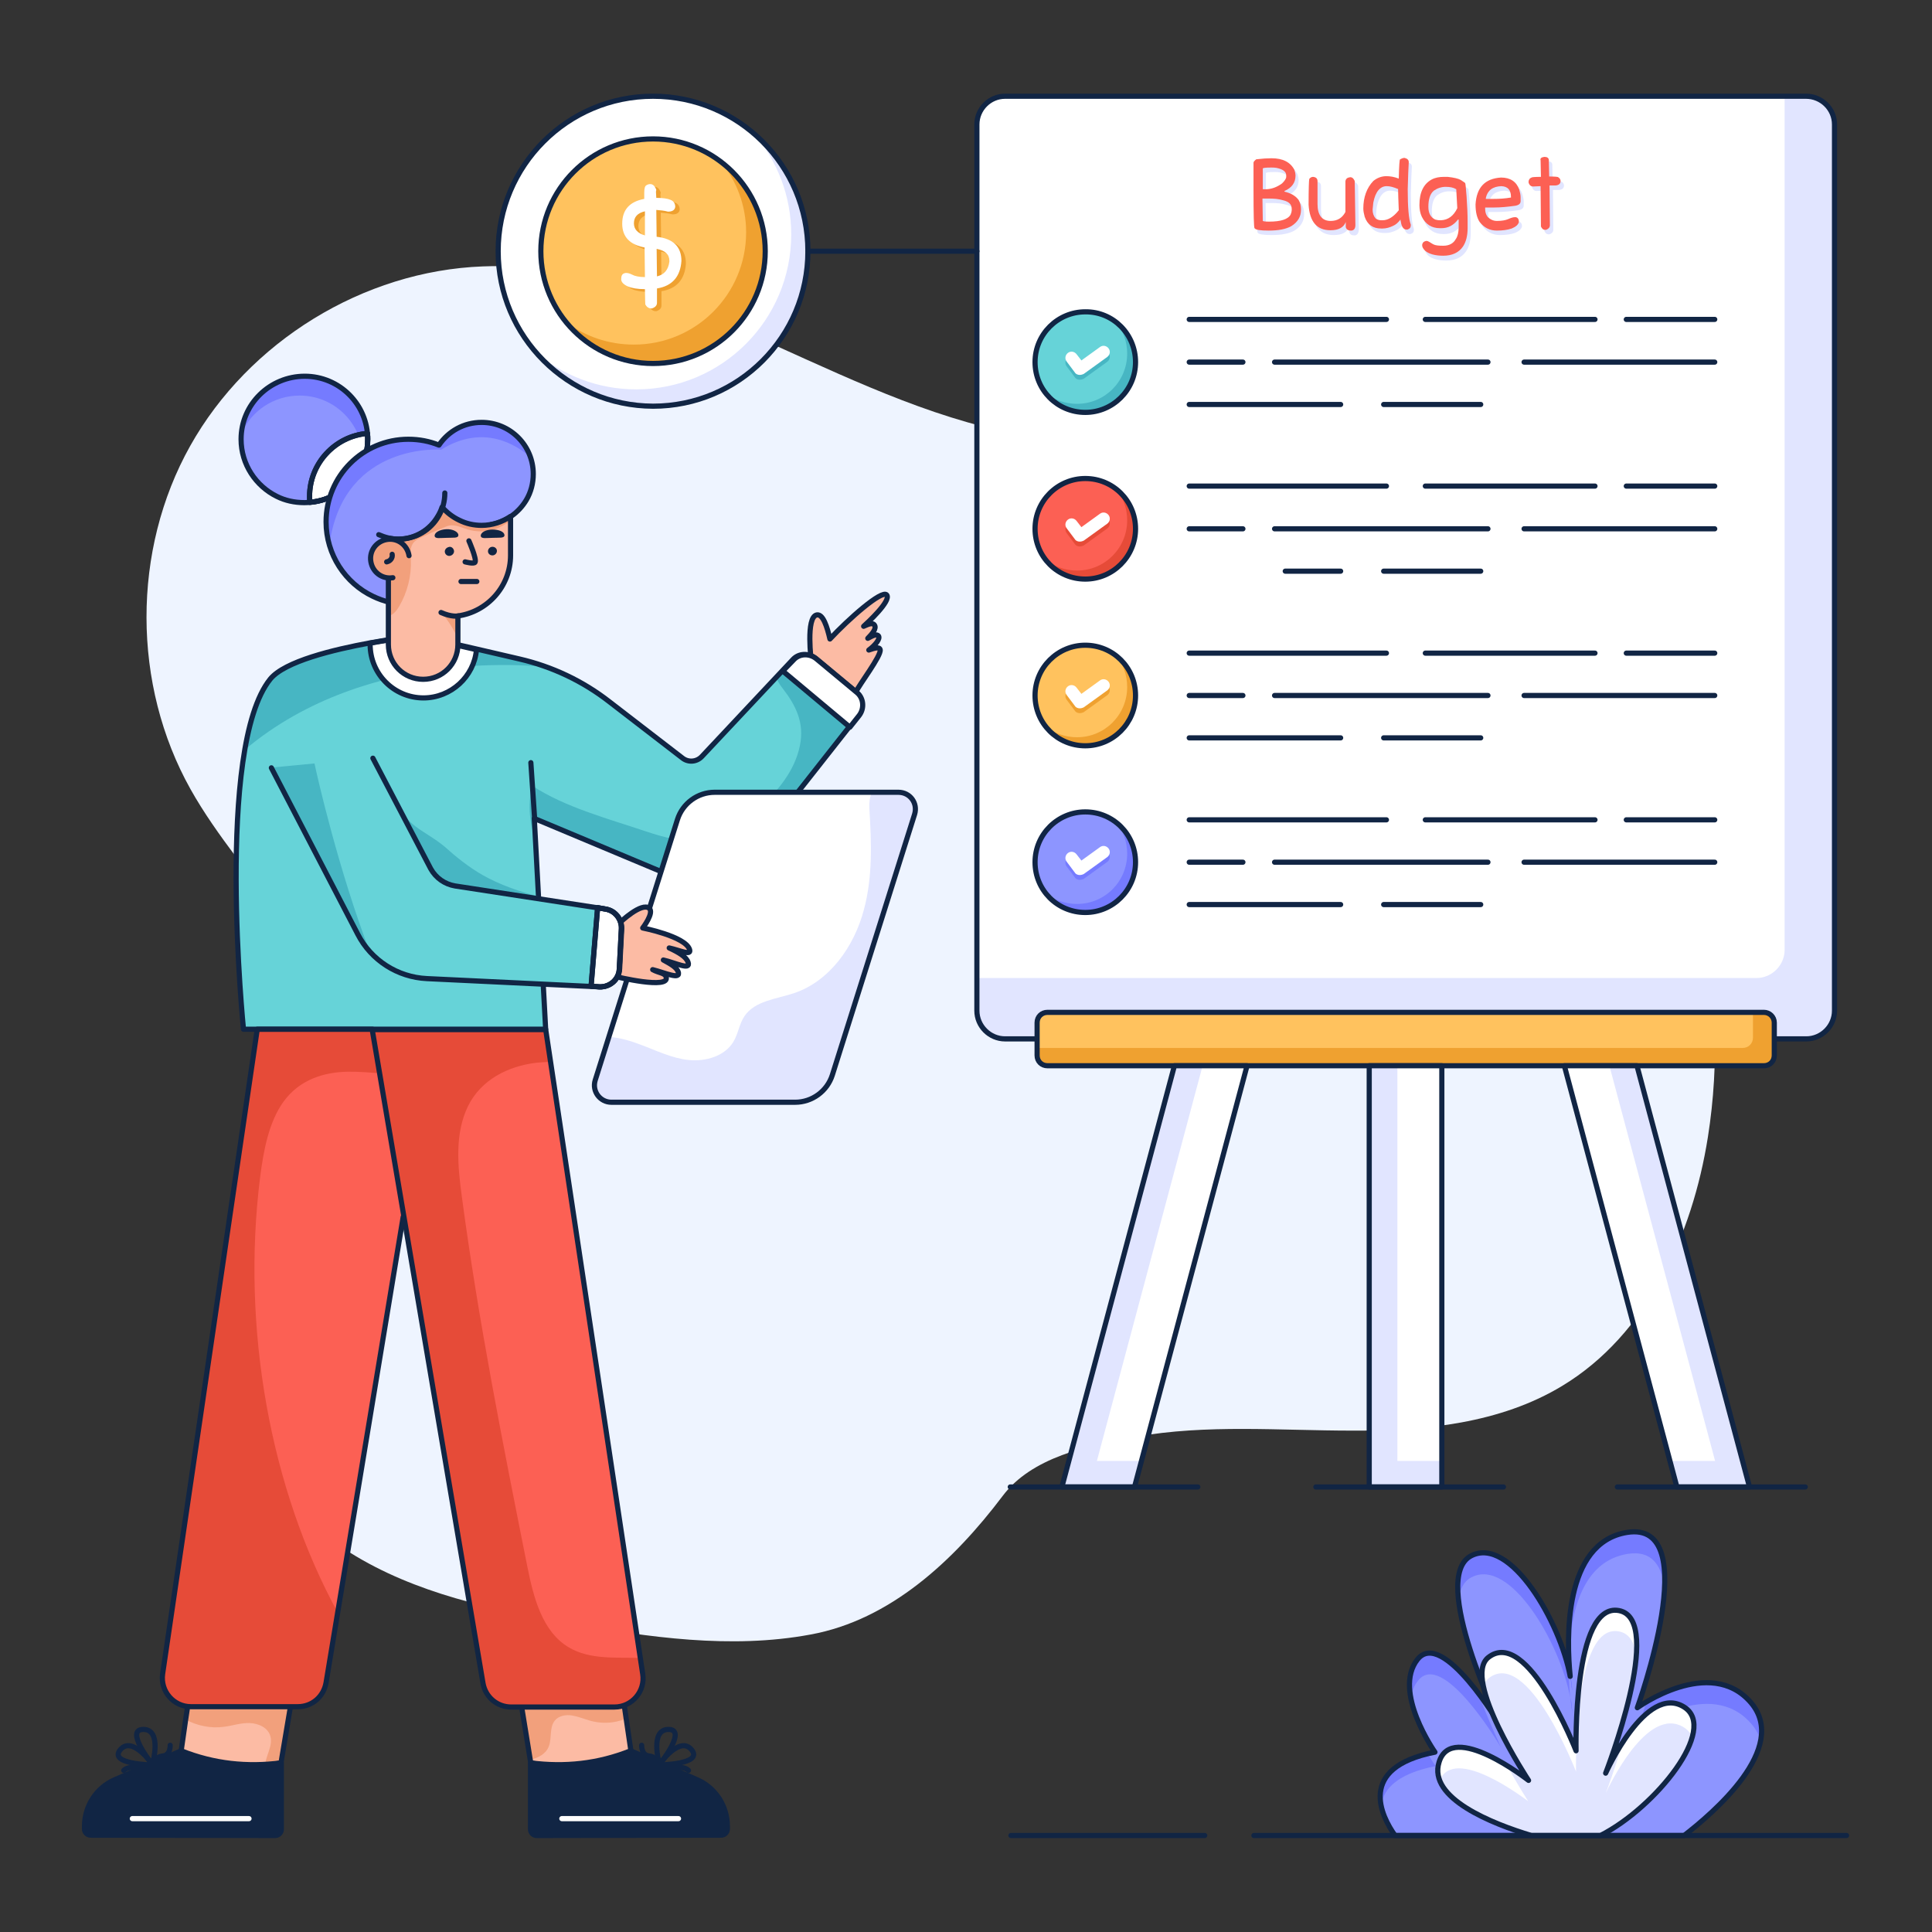 <svg xmlns="http://www.w3.org/2000/svg" xmlns:xlink="http://www.w3.org/1999/xlink" width="1000" zoomAndPan="magnify" viewBox="0 0 750 750" height="1000" preserveAspectRatio="xMidYMid meet" version="1.0"><rect x="0" y="0" width="750" height="750" fill="#333333" stroke="none"/><defs><clipPath id="f8640b3aa8"><path d="M 378 36.43 L 714 36.43 L 714 405 L 378 405 Z M 378 36.43 " clip-rule="nonzero"/></clipPath><clipPath id="6433d19b2f"><path d="M 31.711 678 L 111 678 L 111 713.68 L 31.711 713.68 Z M 31.711 678 " clip-rule="nonzero"/></clipPath><clipPath id="bbcdbf4ea2"><path d="M 204 678 L 284 678 L 284 713.68 L 204 713.68 Z M 204 678 " clip-rule="nonzero"/></clipPath><clipPath id="933ac16441"><path d="M 192 36.43 L 315 36.43 L 315 159 L 192 159 Z M 192 36.43 " clip-rule="nonzero"/></clipPath><clipPath id="44851eada5"><path d="M 534 593 L 686 593 L 686 713.68 L 534 713.68 Z M 534 593 " clip-rule="nonzero"/></clipPath><clipPath id="0610a8a232"><path d="M 557 624 L 659 624 L 659 713.68 L 557 713.68 Z M 557 624 " clip-rule="nonzero"/></clipPath><clipPath id="3257327d54"><path d="M 485 711 L 717.961 711 L 717.961 713.68 L 485 713.68 Z M 485 711 " clip-rule="nonzero"/></clipPath><clipPath id="e713accd88"><path d="M 391 711 L 469 711 L 469 713.68 L 391 713.68 Z M 391 711 " clip-rule="nonzero"/></clipPath></defs><path fill="#eef4ff" d="M 662.996 441.441 C 656.984 479.418 639.477 518.059 606.473 537.984 C 582.422 552.559 553.156 555.5 524.961 555.363 C 496.766 555.363 468.438 552.824 440.777 557.773 C 422.07 561.113 400.422 565.793 389.199 580.77 C 370.223 605.906 345.504 628.906 314.637 634.523 C 283.77 640.273 251.832 635.594 220.832 630.109 C 191.301 624.895 161.234 618.609 135.848 602.699 C 110.457 586.789 90.414 559.242 91.352 529.293 C 92.688 488.242 131.438 455.348 131.84 414.301 C 132.238 372.715 94.289 342.629 73.977 306.395 C 51.262 265.879 51.129 213.598 73.844 173.082 C 96.562 132.57 141.059 105.156 187.426 103.418 C 258.113 100.746 319.18 151.824 388.398 167.199 C 418.465 173.887 449.73 173.617 479.93 179.5 C 537.656 190.734 590.57 225.098 624.379 273.367 C 658.051 321.77 672.215 383.277 662.996 441.441 Z M 662.996 441.441 " fill-opacity="1" fill-rule="nonzero"/><path fill="#e1e5ff" d="M 712.305 48.332 L 712.305 392.371 C 712.305 398.387 707.359 403.336 701.348 403.336 L 390.27 403.336 C 384.254 403.336 379.312 398.387 379.312 392.371 L 379.312 48.332 C 379.312 42.312 384.254 37.367 390.27 37.367 L 701.211 37.367 C 707.359 37.367 712.305 42.312 712.305 48.332 Z M 712.305 48.332 " fill-opacity="1" fill-rule="nonzero"/><path fill="#ffffff" d="M 692.793 37.367 L 692.793 368.703 C 692.793 374.719 687.852 379.668 681.836 379.668 L 379.312 379.668 L 379.312 48.332 C 379.312 42.312 384.254 37.367 390.27 37.367 Z M 692.793 37.367 " fill-opacity="1" fill-rule="nonzero"/><g clip-path="url(#f8640b3aa8)"><path stroke-linecap="round" transform="matrix(1.336, 0, 0, 1.337, -92.785, -93.003)" fill="none" stroke-linejoin="round" d="M 602.501 105.701 L 602.501 363 C 602.501 367.499 598.8 371.201 594.301 371.201 L 361.501 371.201 C 356.999 371.201 353.301 367.499 353.301 363 L 353.301 105.701 C 353.301 101.199 356.999 97.501 361.501 97.501 L 594.199 97.501 C 598.8 97.501 602.501 101.199 602.501 105.701 Z M 602.501 105.701 " stroke="#112544" stroke-width="1.5" stroke-opacity="1" stroke-miterlimit="10"/></g><path fill="#efa130" d="M 688.918 397.051 L 688.918 409.754 C 688.918 412.027 687.184 413.766 684.91 413.766 L 406.703 413.766 C 404.434 413.766 402.695 412.027 402.695 409.754 L 402.695 397.051 C 402.695 394.777 404.434 393.039 406.703 393.039 L 684.91 393.039 C 687.047 393.039 688.918 394.777 688.918 397.051 Z M 688.918 397.051 " fill-opacity="1" fill-rule="nonzero"/><path fill="#ffc25e" d="M 680.5 393.039 L 680.5 402.801 C 680.5 405.074 678.766 406.812 676.492 406.812 L 402.695 406.812 L 402.695 397.051 C 402.695 394.777 404.434 393.039 406.703 393.039 Z M 680.5 393.039 " fill-opacity="1" fill-rule="nonzero"/><path stroke-linecap="round" transform="matrix(1.336, 0, 0, 1.337, -92.785, -93.003)" fill="none" stroke-linejoin="round" d="M 584.999 366.5 L 584.999 376.001 C 584.999 377.701 583.701 379.001 582 379.001 L 373.799 379.001 C 372.101 379.001 370.8 377.701 370.8 376.001 L 370.8 366.5 C 370.8 364.8 372.101 363.5 373.799 363.5 L 582 363.5 C 583.599 363.5 584.999 364.8 584.999 366.5 Z M 584.999 366.5 " stroke="#112544" stroke-width="1.5" stroke-opacity="1" stroke-miterlimit="10"/><path fill="#e1e5ff" d="M 679.297 577.293 L 651.105 577.293 L 648.297 567.133 L 607.41 413.766 L 635.602 413.766 Z M 679.297 577.293 " fill-opacity="1" fill-rule="nonzero"/><path fill="#ffffff" d="M 665.801 567.133 L 648.297 567.133 L 607.41 413.766 L 624.781 413.766 Z M 665.801 567.133 " fill-opacity="1" fill-rule="nonzero"/><path stroke-linecap="round" transform="matrix(1.336, 0, 0, 1.337, -92.785, -93.003)" fill="none" stroke-linejoin="round" d="M 577.799 501.299 L 545.099 379.001 L 524.001 379.001 L 556.701 501.299 Z M 577.799 501.299 " stroke="#112544" stroke-width="1.5" stroke-opacity="1" stroke-miterlimit="10"/><path fill="#e1e5ff" d="M 412.316 577.293 L 440.512 577.293 L 443.184 567.133 L 484.207 413.766 L 456.012 413.766 Z M 412.316 577.293 " fill-opacity="1" fill-rule="nonzero"/><path fill="#ffffff" d="M 425.812 567.133 L 443.184 567.133 L 484.207 413.766 L 466.836 413.766 Z M 425.812 567.133 " fill-opacity="1" fill-rule="nonzero"/><path stroke-linecap="round" transform="matrix(1.336, 0, 0, 1.337, -92.785, -93.003)" fill="none" stroke-linejoin="round" d="M 378 501.299 L 410.7 379.001 L 431.801 379.001 L 399.101 501.299 Z M 378 501.299 " stroke="#112544" stroke-width="1.5" stroke-opacity="1" stroke-miterlimit="10"/><path fill="#e1e5ff" d="M 531.645 577.293 L 559.836 577.293 L 559.836 567.133 L 559.973 413.766 L 531.777 413.766 Z M 531.645 577.293 " fill-opacity="1" fill-rule="nonzero"/><path fill="#ffffff" d="M 542.465 413.766 L 559.973 413.766 L 559.973 567.133 L 542.465 567.133 Z M 542.465 413.766 " fill-opacity="1" fill-rule="nonzero"/><path stroke-linecap="round" transform="matrix(1.336, 0, 0, 1.337, -92.785, -93.003)" fill="none" stroke-linejoin="round" d="M 467.301 379.001 L 488.399 379.001 L 488.399 501.299 L 467.301 501.299 Z M 467.301 379.001 " stroke="#112544" stroke-width="1.5" stroke-opacity="1" stroke-miterlimit="10"/><path fill="#e1e5ff" d="M 494.762 63.172 C 499.172 63.172 502.113 64.645 503.715 67.719 C 503.984 68.52 504.117 69.324 504.117 69.723 L 504.117 69.992 C 504.117 72.664 502.648 74.672 499.84 75.875 L 499.84 76.141 C 502.246 76.676 504.117 77.746 505.32 79.352 C 505.988 80.555 506.254 81.625 506.254 82.828 L 506.254 83.23 C 506.254 85.77 505.051 87.91 502.512 89.512 C 500.375 90.719 497.434 91.25 493.695 91.25 C 490.488 91.25 488.617 90.984 488.215 90.316 C 487.949 90.184 487.812 85.234 487.812 75.34 C 487.812 72.266 487.812 68.922 487.812 64.91 C 487.812 64.508 488.215 64.109 488.883 63.574 C 491.289 63.441 493.16 63.172 494.762 63.172 Z M 491.289 78.816 L 491.422 87.508 C 491.555 87.641 492.359 87.773 493.828 87.773 C 498.504 87.773 501.309 86.84 502.246 84.969 C 502.512 84.297 502.645 83.766 502.645 83.363 L 502.645 82.828 C 502.645 81.09 501.578 80.02 499.305 79.484 C 497.57 78.949 495.699 78.816 493.695 78.816 Z M 491.422 67.184 L 491.422 75.207 L 492.492 75.207 C 494.762 75.207 496.902 74.402 498.906 72.934 C 499.973 71.863 500.508 71.062 500.508 70.395 L 500.508 69.859 C 500.508 68.387 499.305 67.449 496.766 66.918 C 496.098 66.781 495.43 66.781 494.629 66.781 C 492.625 66.781 491.555 66.918 491.422 67.184 Z M 491.422 67.184 " fill-opacity="1" fill-rule="nonzero"/><path fill="#e1e5ff" d="M 525.762 91.387 C 524.695 91.387 524.027 90.984 523.758 90.047 L 523.758 88.043 C 522.957 90.184 520.953 91.25 517.879 91.25 L 517.746 91.25 C 512.535 91.25 509.73 87.91 509.328 81.355 C 509.328 75.207 509.461 71.863 509.594 71.328 C 509.996 70.793 510.531 70.527 511.066 70.527 C 512.266 70.66 512.801 71.195 512.801 72.266 L 512.801 81.09 C 512.801 85.367 514.539 87.641 517.879 87.641 C 520.551 87.641 522.422 86.438 523.625 84.164 L 523.625 72.266 C 523.758 71.195 524.426 70.793 525.496 70.66 C 526.297 70.66 526.832 71.195 527.234 72.133 C 527.234 72.531 527.367 78.148 527.5 89.246 C 527.367 90.582 526.832 91.387 525.762 91.387 Z M 525.762 91.387 " fill-opacity="1" fill-rule="nonzero"/><path fill="#e1e5ff" d="M 546.34 63.039 L 546.477 63.039 C 547.543 63.305 548.078 63.84 548.078 64.645 L 548.078 64.777 C 547.945 66.781 547.812 70.258 547.68 75.207 C 547.68 82.293 548.078 86.84 548.879 88.98 L 548.879 89.113 C 548.879 90.047 548.48 90.582 547.543 90.852 L 547.145 90.852 C 546.074 90.852 545.273 89.781 545.004 87.773 C 545.004 87.773 544.871 87.508 544.871 86.973 C 543.938 88.176 543 88.98 542.066 89.379 C 540.73 90.047 539.258 90.449 537.922 90.449 L 537.391 90.449 C 534.184 90.449 532.043 88.98 530.977 85.902 C 530.707 84.832 530.441 83.766 530.441 82.695 C 530.441 78.281 531.777 74.672 534.316 71.996 C 535.785 70.793 537.523 70.125 539.395 70.125 C 540.863 70.125 542.465 70.395 544.203 71.062 L 544.203 70.926 C 544.336 66.113 544.473 63.574 544.738 63.574 C 545.273 63.305 545.809 63.039 546.34 63.039 Z M 534.184 83.094 C 534.184 84.566 534.582 85.637 535.383 86.57 C 535.918 86.973 536.723 87.242 537.523 87.242 L 538.059 87.242 C 540.195 87.242 542.332 85.902 544.336 83.363 C 544.203 79.484 544.07 76.676 544.07 75.074 L 543.938 75.074 C 542.332 74.402 540.996 74.004 539.66 74.004 C 537.121 74.004 535.25 76.141 534.449 80.422 Z M 534.184 83.094 " fill-opacity="1" fill-rule="nonzero"/><path fill="#e1e5ff" d="M 570.93 87.91 L 570.93 90.449 C 570.93 93.523 570.262 95.93 569.059 97.668 C 567.453 99.941 564.914 101.145 561.441 101.145 C 558.367 101.145 555.961 100.477 554.492 99.273 C 553.691 98.473 553.289 97.805 553.289 97.137 C 553.289 97.137 553.289 97 553.289 96.867 C 553.426 96.199 553.691 95.797 554.359 95.531 C 554.492 95.531 554.762 95.398 554.895 95.398 C 555.293 95.398 555.695 95.531 556.098 95.797 C 556.766 96.199 557.301 96.602 557.969 96.867 C 558.637 97.137 559.703 97.27 561.441 97.27 C 563.848 97.27 565.449 96.332 566.387 94.594 C 567.055 93.66 567.453 92.055 567.453 90.184 L 567.453 87.508 L 567.188 87.508 C 565.449 89.781 563.312 90.852 560.773 90.852 L 560.105 90.852 C 557.031 90.852 554.625 89.379 553.156 86.438 C 552.488 84.969 552.223 83.496 552.223 81.891 C 552.223 76.945 553.824 73.734 556.898 71.996 C 558.367 71.195 559.973 70.926 561.844 70.926 C 562.242 70.926 562.777 70.926 563.18 70.926 C 565.582 71.195 567.32 71.598 568.258 72.133 C 569.324 72.801 569.859 73.199 569.992 73.336 C 570.125 73.602 570.262 75.34 570.527 78.551 C 570.797 81.891 570.93 84.969 570.93 87.91 Z M 555.828 82.027 C 555.828 84.566 556.766 86.172 558.5 86.973 C 559.035 87.105 559.57 87.242 560.371 87.242 L 560.773 87.242 C 563.445 87.105 565.582 85.637 567.055 82.559 C 566.922 80.152 566.785 77.613 566.652 75.207 C 565.582 74.539 564.246 74.27 562.512 74.27 C 560.906 74.27 559.305 74.805 557.969 75.742 C 556.496 76.945 555.828 79.082 555.828 82.027 Z M 555.828 82.027 " fill-opacity="1" fill-rule="nonzero"/><path fill="#e1e5ff" d="M 583.891 70.66 C 587.5 70.66 589.902 72.266 590.973 75.34 C 591.238 76.277 591.508 77.344 591.508 78.281 L 591.508 79.754 C 591.508 80.82 590.84 81.355 589.367 81.625 C 586.43 82.027 583.758 82.293 581.219 82.293 L 577.742 82.293 L 577.742 82.828 C 577.742 84.031 578.012 84.969 578.68 85.902 C 579.746 86.973 580.949 87.508 582.285 87.508 C 584.156 87.508 585.629 87.242 586.562 86.84 C 587.5 86.438 588.434 86.035 589.367 86.035 C 590.305 86.035 590.84 86.707 590.84 87.91 C 590.57 88.98 589.637 89.781 588.031 90.449 C 586.43 90.984 584.559 91.25 582.285 91.25 C 579.613 91.25 577.344 90.184 575.605 87.91 C 574.535 86.305 574.004 84.031 574.004 81.09 C 574.402 74.539 577.742 71.062 583.891 70.66 Z M 578.012 78.949 L 581.086 78.949 C 583.223 78.949 585.492 78.816 587.766 78.414 L 587.766 78.281 C 587.766 75.473 586.562 74.137 584.023 74.004 C 580.684 74.137 578.68 75.605 578.012 78.551 Z M 578.012 78.949 " fill-opacity="1" fill-rule="nonzero"/><path fill="#e1e5ff" d="M 600.859 62.637 C 601.93 62.637 602.598 63.039 602.598 63.973 L 602.73 70.258 C 605.004 70.258 606.207 70.395 606.207 70.527 C 606.875 70.926 607.141 71.461 607.141 71.996 C 607.141 73.066 606.473 73.602 605.27 73.734 L 602.863 73.734 L 603 89.246 C 603 89.914 602.598 90.449 601.797 90.852 C 601.664 90.852 601.527 90.984 601.262 90.984 C 600.461 90.984 599.926 90.582 599.523 89.648 L 599.523 89.246 L 599.391 74.004 L 596.449 74.137 C 595.648 74.137 594.98 73.602 594.715 72.531 L 594.715 72.398 C 594.715 71.598 595.113 70.926 595.918 70.66 C 595.918 70.527 597.117 70.395 599.523 70.395 L 599.391 63.973 C 599.125 63.305 599.656 62.77 600.859 62.637 Z M 600.859 62.637 " fill-opacity="1" fill-rule="nonzero"/><path fill="#fc6054" d="M 493.559 61.434 C 497.969 61.434 500.91 62.906 502.512 65.98 C 502.781 66.781 502.914 67.586 502.914 67.984 L 502.914 68.254 C 502.914 70.926 501.445 72.934 498.637 74.137 L 498.637 74.402 C 501.043 74.938 502.914 76.008 504.117 77.613 C 504.785 78.816 505.051 79.887 505.051 81.09 L 505.051 81.492 C 505.051 84.031 503.848 86.172 501.309 87.773 C 499.172 88.98 496.234 89.512 492.492 89.512 C 489.285 89.512 487.414 89.246 487.012 88.578 C 486.746 88.445 486.613 83.496 486.613 73.602 C 486.613 70.527 486.613 67.184 486.613 63.172 C 486.613 62.77 487.012 62.371 487.68 61.836 C 489.953 61.566 491.957 61.434 493.559 61.434 Z M 490.086 77.078 L 490.219 85.77 C 490.352 85.902 491.156 86.035 492.625 86.035 C 497.301 86.035 500.109 85.102 501.043 83.23 C 501.309 82.559 501.445 82.027 501.445 81.625 L 501.445 81.09 C 501.445 79.352 500.375 78.281 498.102 77.746 C 496.367 77.211 494.496 77.078 492.492 77.078 Z M 490.219 65.445 L 490.219 73.469 L 491.289 73.469 C 493.559 73.469 495.699 72.664 497.703 71.195 C 498.77 70.125 499.305 69.324 499.305 68.656 L 499.305 68.121 C 499.305 66.648 498.102 65.711 495.562 65.18 C 494.895 65.043 494.227 65.043 493.426 65.043 C 491.289 65.043 490.219 65.18 490.219 65.445 Z M 490.219 65.445 " fill-opacity="1" fill-rule="nonzero"/><path fill="#fc6054" d="M 524.426 89.512 C 523.359 89.512 522.691 89.113 522.422 88.176 L 522.422 86.172 C 521.621 88.309 519.617 89.379 516.543 89.379 L 516.41 89.379 C 511.199 89.379 508.391 86.035 507.992 79.484 C 507.992 73.336 508.125 69.992 508.258 69.457 C 508.66 68.922 509.195 68.656 509.73 68.656 C 510.93 68.789 511.465 69.324 511.465 70.395 L 511.465 79.219 C 511.465 83.496 513.203 85.77 516.543 85.77 C 519.215 85.77 521.086 84.566 522.289 82.293 L 522.289 70.395 C 522.422 69.324 523.09 68.922 524.16 68.789 C 524.961 68.789 525.496 69.324 525.898 70.258 C 525.898 70.66 526.031 76.277 526.164 87.375 C 526.164 88.844 525.496 89.512 524.426 89.512 Z M 524.426 89.512 " fill-opacity="1" fill-rule="nonzero"/><path fill="#fc6054" d="M 545.141 61.301 L 545.273 61.301 C 546.34 61.566 546.875 62.102 546.875 62.906 L 546.875 63.039 C 546.742 65.043 546.609 68.52 546.477 73.469 C 546.477 80.555 546.875 85.102 547.68 87.242 L 547.68 87.375 C 547.68 88.309 547.277 88.844 546.344 89.113 L 545.941 89.113 C 544.871 89.113 544.07 88.043 543.805 86.035 C 543.805 86.035 543.668 85.77 543.668 85.234 C 542.734 86.438 541.797 87.242 540.863 87.641 C 539.527 88.309 538.059 88.711 536.723 88.711 L 536.188 88.711 C 532.98 88.711 530.84 87.242 529.773 84.164 C 529.504 83.094 529.238 82.027 529.238 80.957 C 529.238 76.543 530.574 72.934 533.113 70.258 C 534.582 69.055 536.32 68.387 538.191 68.387 C 539.66 68.387 541.266 68.656 543 69.324 L 543 69.188 C 543.137 64.375 543.27 61.836 543.535 61.836 C 544.07 61.566 544.605 61.301 545.141 61.301 Z M 532.844 81.355 C 532.844 82.828 533.246 83.898 534.047 84.832 C 534.582 85.234 535.383 85.504 536.188 85.504 L 536.723 85.504 C 538.859 85.504 540.996 84.164 543 81.625 C 542.867 77.746 542.734 74.938 542.734 73.336 L 542.602 73.336 C 540.996 72.664 539.66 72.266 538.324 72.266 C 535.785 72.266 533.914 74.402 533.113 78.684 Z M 532.844 81.355 " fill-opacity="1" fill-rule="nonzero"/><path fill="#fc6054" d="M 569.727 86.035 L 569.727 88.578 C 569.727 91.652 569.059 94.059 567.855 95.797 C 566.25 98.07 563.715 99.273 560.238 99.273 C 557.164 99.273 554.762 98.605 553.289 97.402 C 552.488 96.602 552.086 95.93 552.086 95.262 C 552.086 95.262 552.086 95.129 552.086 94.996 C 552.223 94.328 552.488 93.926 553.156 93.66 C 553.289 93.66 553.559 93.523 553.691 93.523 C 554.094 93.523 554.492 93.66 554.895 93.926 C 555.562 94.328 556.098 94.727 556.766 94.996 C 557.434 95.262 558.5 95.398 560.238 95.398 C 562.645 95.398 564.246 94.461 565.184 92.723 C 565.852 91.785 566.25 90.184 566.25 88.309 L 566.25 85.234 L 565.984 85.234 C 564.246 87.508 562.109 88.578 559.57 88.578 L 558.902 88.578 C 555.828 88.578 553.422 87.105 551.953 84.164 C 551.285 82.695 551.02 81.223 551.02 79.617 C 551.02 74.672 552.621 71.461 555.695 69.723 C 557.164 68.922 558.77 68.656 560.641 68.656 C 561.039 68.656 561.574 68.656 561.977 68.656 C 564.383 68.922 566.117 69.324 567.055 69.859 C 568.121 70.527 568.656 70.926 568.789 71.062 C 568.926 71.328 569.059 73.066 569.324 76.277 C 569.594 80.152 569.727 83.23 569.727 86.035 Z M 554.492 80.289 C 554.492 82.828 555.43 84.434 557.164 85.234 C 557.699 85.367 558.234 85.504 559.035 85.504 L 559.438 85.504 C 562.109 85.367 564.246 83.898 565.719 80.82 C 565.582 78.414 565.449 75.875 565.316 73.469 C 564.246 72.801 562.91 72.531 561.176 72.531 C 559.57 72.531 557.969 73.066 556.633 74.004 C 555.16 75.207 554.492 77.344 554.492 80.289 Z M 554.492 80.289 " fill-opacity="1" fill-rule="nonzero"/><path fill="#fc6054" d="M 582.688 68.922 C 586.297 68.922 588.699 70.527 589.77 73.602 C 590.035 74.539 590.305 75.605 590.305 76.543 L 590.305 78.016 C 590.305 79.082 589.637 79.617 588.168 79.887 C 585.227 80.289 582.555 80.555 580.016 80.555 L 576.539 80.555 L 576.539 81.09 C 576.539 82.293 576.809 83.23 577.477 84.164 C 578.547 85.234 579.746 85.77 581.086 85.77 C 582.953 85.77 584.426 85.504 585.359 85.102 C 586.297 84.699 587.23 84.297 588.168 84.297 C 589.102 84.297 589.637 84.969 589.637 86.172 C 589.367 87.242 588.434 88.043 586.832 88.711 C 585.227 89.246 583.355 89.512 581.086 89.512 C 578.41 89.512 576.141 88.445 574.402 86.172 C 573.336 84.566 572.801 82.293 572.801 79.352 C 573.199 72.801 576.406 69.324 582.688 68.922 Z M 576.809 77.211 L 579.883 77.211 C 582.02 77.211 584.293 77.078 586.562 76.676 L 586.562 76.543 C 586.562 73.734 585.359 72.398 582.82 72.266 C 579.48 72.398 577.477 73.871 576.809 76.812 Z M 576.809 77.211 " fill-opacity="1" fill-rule="nonzero"/><path fill="#fc6054" d="M 599.523 60.898 C 600.594 60.898 601.262 61.301 601.262 62.234 L 601.395 68.52 C 603.668 68.52 604.871 68.656 604.871 68.789 C 605.539 69.188 605.805 69.723 605.805 70.258 C 605.805 71.328 605.137 71.863 603.934 71.996 L 601.527 71.996 L 601.664 87.508 C 601.664 88.176 601.262 88.711 600.461 89.113 C 600.324 89.113 600.191 89.246 599.926 89.246 C 599.125 89.246 598.59 88.844 598.188 87.91 L 598.188 87.508 L 598.055 72.266 L 595.113 72.398 C 594.312 72.398 593.645 71.863 593.379 70.793 L 593.379 70.66 C 593.379 69.859 593.777 69.188 594.582 68.922 C 594.582 68.789 595.781 68.656 598.188 68.656 L 598.055 62.234 C 597.789 61.434 598.457 61.031 599.523 60.898 Z M 599.523 60.898 " fill-opacity="1" fill-rule="nonzero"/><path fill="#66d3d8" d="M 440.91 140.59 C 440.91 151.422 432.094 160.113 421.402 160.113 C 410.578 160.113 401.895 151.422 401.895 140.59 C 401.895 129.762 410.711 121.07 421.402 121.07 C 432.227 120.938 440.91 129.762 440.91 140.59 Z M 440.91 140.59 " fill-opacity="1" fill-rule="nonzero"/><path fill="#47b6c3" d="M 419.133 147.41 C 418.465 147.41 417.66 147.145 417.262 146.477 L 414.055 142.195 C 413.25 141.125 413.52 139.656 414.586 138.852 C 415.656 138.051 417.125 138.316 417.93 139.387 L 419.801 141.793 L 427.016 136.578 C 428.082 135.777 429.555 136.047 430.355 137.113 C 431.156 138.184 430.891 139.656 429.82 140.457 L 420.734 147.008 C 420.199 147.277 419.664 147.41 419.133 147.41 Z M 419.133 147.41 " fill-opacity="1" fill-rule="nonzero"/><path fill="#47b6c3" d="M 440.91 140.59 C 440.91 151.422 432.094 160.113 421.402 160.113 C 415.258 160.113 409.91 157.305 406.305 152.895 C 409.512 155.301 413.652 156.77 418.062 156.77 C 428.887 156.77 437.57 148.078 437.57 137.25 C 437.57 132.57 435.969 128.289 433.16 124.812 C 437.84 128.422 440.91 134.172 440.91 140.59 Z M 440.91 140.59 " fill-opacity="1" fill-rule="nonzero"/><path stroke-linecap="round" transform="matrix(1.336, 0, 0, 1.337, -92.785, -93.003)" fill="none" stroke-linejoin="round" d="M 399.399 174.699 C 399.399 182.8 392.801 189.3 384.8 189.3 C 376.699 189.3 370.201 182.8 370.201 174.699 C 370.201 166.601 376.799 160.101 384.8 160.101 C 392.9 160.001 399.399 166.601 399.399 174.699 Z M 399.399 174.699 " stroke="#112544" stroke-width="1.5" stroke-opacity="1" stroke-miterlimit="10"/><path fill="#ffffff" d="M 419.133 145.539 C 418.465 145.539 417.66 145.27 417.262 144.602 L 414.055 140.324 C 413.25 139.254 413.52 137.785 414.586 136.98 C 415.656 136.18 417.125 136.445 417.93 137.516 L 419.801 139.922 L 427.016 134.707 C 428.082 133.906 429.555 134.172 430.355 135.242 C 431.156 136.312 430.891 137.785 429.82 138.586 L 420.734 145.137 C 420.199 145.406 419.664 145.539 419.133 145.539 Z M 419.133 145.539 " fill-opacity="1" fill-rule="nonzero"/><path stroke-linecap="round" transform="matrix(1.336, 0, 0, 1.337, -92.785, -93.003)" fill="none" stroke-linejoin="round" d="M 542 162.301 L 567.699 162.301 " stroke="#112544" stroke-width="1.5" stroke-opacity="1" stroke-miterlimit="10"/><path stroke-linecap="round" transform="matrix(1.336, 0, 0, 1.337, -92.785, -93.003)" fill="none" stroke-linejoin="round" d="M 483.601 162.301 L 532.9 162.301 " stroke="#112544" stroke-width="1.5" stroke-opacity="1" stroke-miterlimit="10"/><path stroke-linecap="round" transform="matrix(1.336, 0, 0, 1.337, -92.785, -93.003)" fill="none" stroke-linejoin="round" d="M 415 162.301 L 472.3 162.301 " stroke="#112544" stroke-width="1.5" stroke-opacity="1" stroke-miterlimit="10"/><path stroke-linecap="round" transform="matrix(1.336, 0, 0, 1.337, -92.785, -93.003)" fill="none" stroke-linejoin="round" d="M 512.299 174.699 L 567.699 174.699 " stroke="#112544" stroke-width="1.5" stroke-opacity="1" stroke-miterlimit="10"/><path stroke-linecap="round" transform="matrix(1.336, 0, 0, 1.337, -92.785, -93.003)" fill="none" stroke-linejoin="round" d="M 439.799 174.699 L 501.799 174.699 " stroke="#112544" stroke-width="1.5" stroke-opacity="1" stroke-miterlimit="10"/><path stroke-linecap="round" transform="matrix(1.336, 0, 0, 1.337, -92.785, -93.003)" fill="none" stroke-linejoin="round" d="M 415 174.699 L 430.599 174.699 " stroke="#112544" stroke-width="1.5" stroke-opacity="1" stroke-miterlimit="10"/><path stroke-linecap="round" transform="matrix(1.336, 0, 0, 1.337, -92.785, -93.003)" fill="none" stroke-linejoin="round" d="M 471.499 187.001 L 499.7 187.001 " stroke="#112544" stroke-width="1.5" stroke-opacity="1" stroke-miterlimit="10"/><path stroke-linecap="round" transform="matrix(1.336, 0, 0, 1.337, -92.785, -93.003)" fill="none" stroke-linejoin="round" d="M 415 187.001 L 458.999 187.001 " stroke="#112544" stroke-width="1.5" stroke-opacity="1" stroke-miterlimit="10"/><path fill="#fc6054" d="M 440.91 205.309 C 440.91 216.137 432.094 224.828 421.402 224.828 C 410.578 224.828 401.895 216.137 401.895 205.309 C 401.895 194.477 410.711 185.785 421.402 185.785 C 432.227 185.785 440.91 194.477 440.91 205.309 Z M 440.91 205.309 " fill-opacity="1" fill-rule="nonzero"/><path fill="#e64b38" d="M 419.133 212.129 C 418.465 212.129 417.66 211.859 417.262 211.191 L 414.055 206.914 C 413.25 205.844 413.52 204.371 414.586 203.57 C 415.656 202.766 417.125 203.035 417.93 204.105 L 419.801 206.512 L 427.016 201.297 C 428.082 200.496 429.555 200.762 430.355 201.832 C 431.156 202.902 430.891 204.371 429.82 205.176 L 420.734 211.727 C 420.199 211.992 419.664 212.129 419.133 212.129 Z M 419.133 212.129 " fill-opacity="1" fill-rule="nonzero"/><path fill="#e64b38" d="M 440.91 205.309 C 440.91 216.137 432.094 224.828 421.402 224.828 C 415.258 224.828 409.91 222.023 406.305 217.609 C 409.512 220.016 413.652 221.488 418.062 221.488 C 428.887 221.488 437.57 212.797 437.57 201.965 C 437.57 197.285 435.969 193.008 433.16 189.531 C 437.84 193.273 440.91 198.891 440.91 205.309 Z M 440.91 205.309 " fill-opacity="1" fill-rule="nonzero"/><path stroke-linecap="round" transform="matrix(1.336, 0, 0, 1.337, -92.785, -93.003)" fill="none" stroke-linejoin="round" d="M 399.399 223.101 C 399.399 231.199 392.801 237.699 384.8 237.699 C 376.699 237.699 370.201 231.199 370.201 223.101 C 370.201 215 376.799 208.499 384.8 208.499 C 392.9 208.499 399.399 215 399.399 223.101 Z M 399.399 223.101 " stroke="#112544" stroke-width="1.5" stroke-opacity="1" stroke-miterlimit="10"/><path fill="#ffffff" d="M 419.133 210.254 C 418.465 210.254 417.66 209.988 417.262 209.32 L 414.055 205.039 C 413.25 203.969 413.52 202.5 414.586 201.699 C 415.656 200.895 417.125 201.164 417.93 202.23 L 419.801 204.641 L 427.016 199.426 C 428.082 198.621 429.555 198.891 430.355 199.961 C 431.156 201.027 430.891 202.5 429.82 203.301 L 420.734 209.855 C 420.199 210.121 419.664 210.254 419.133 210.254 Z M 419.133 210.254 " fill-opacity="1" fill-rule="nonzero"/><path stroke-linecap="round" transform="matrix(1.336, 0, 0, 1.337, -92.785, -93.003)" fill="none" stroke-linejoin="round" d="M 542 210.699 L 567.699 210.699 " stroke="#112544" stroke-width="1.5" stroke-opacity="1" stroke-miterlimit="10"/><path stroke-linecap="round" transform="matrix(1.336, 0, 0, 1.337, -92.785, -93.003)" fill="none" stroke-linejoin="round" d="M 483.601 210.699 L 532.9 210.699 " stroke="#112544" stroke-width="1.5" stroke-opacity="1" stroke-miterlimit="10"/><path stroke-linecap="round" transform="matrix(1.336, 0, 0, 1.337, -92.785, -93.003)" fill="none" stroke-linejoin="round" d="M 415 210.699 L 472.3 210.699 " stroke="#112544" stroke-width="1.5" stroke-opacity="1" stroke-miterlimit="10"/><path stroke-linecap="round" transform="matrix(1.336, 0, 0, 1.337, -92.785, -93.003)" fill="none" stroke-linejoin="round" d="M 512.299 223.101 L 567.699 223.101 " stroke="#112544" stroke-width="1.5" stroke-opacity="1" stroke-miterlimit="10"/><path stroke-linecap="round" transform="matrix(1.336, 0, 0, 1.337, -92.785, -93.003)" fill="none" stroke-linejoin="round" d="M 439.799 223.101 L 501.799 223.101 " stroke="#112544" stroke-width="1.5" stroke-opacity="1" stroke-miterlimit="10"/><path stroke-linecap="round" transform="matrix(1.336, 0, 0, 1.337, -92.785, -93.003)" fill="none" stroke-linejoin="round" d="M 415 223.101 L 430.599 223.101 " stroke="#112544" stroke-width="1.5" stroke-opacity="1" stroke-miterlimit="10"/><path stroke-linecap="round" transform="matrix(1.336, 0, 0, 1.337, -92.785, -93.003)" fill="none" stroke-linejoin="round" d="M 471.499 235.4 L 499.7 235.4 " stroke="#112544" stroke-width="1.5" stroke-opacity="1" stroke-miterlimit="10"/><path stroke-linecap="round" transform="matrix(1.336, 0, 0, 1.337, -92.785, -93.003)" fill="none" stroke-linejoin="round" d="M 442.9 235.4 L 458.999 235.4 " stroke="#112544" stroke-width="1.5" stroke-opacity="1" stroke-miterlimit="10"/><path fill="#ffc25e" d="M 440.91 270.023 C 440.91 280.855 432.094 289.547 421.402 289.547 C 410.578 289.547 401.895 280.855 401.895 270.023 C 401.895 259.195 410.711 250.504 421.402 250.504 C 432.227 250.504 440.91 259.195 440.91 270.023 Z M 440.91 270.023 " fill-opacity="1" fill-rule="nonzero"/><path fill="#efa130" d="M 419.133 276.844 C 418.465 276.844 417.66 276.574 417.262 275.906 L 414.055 271.629 C 413.25 270.559 413.52 269.09 414.586 268.285 C 415.656 267.484 417.125 267.75 417.93 268.82 L 419.801 271.227 L 427.016 266.012 C 428.082 265.211 429.555 265.477 430.355 266.547 C 431.156 267.617 430.891 269.09 429.82 269.891 L 420.734 276.441 C 420.199 276.711 419.664 276.844 419.133 276.844 Z M 419.133 276.844 " fill-opacity="1" fill-rule="nonzero"/><path fill="#efa130" d="M 440.91 270.023 C 440.91 280.855 432.094 289.547 421.402 289.547 C 415.258 289.547 409.91 286.738 406.305 282.324 C 409.512 284.734 413.652 286.203 418.062 286.203 C 428.887 286.203 437.57 277.512 437.57 266.68 C 437.57 262 435.969 257.723 433.16 254.246 C 437.84 257.988 440.91 263.605 440.91 270.023 Z M 440.91 270.023 " fill-opacity="1" fill-rule="nonzero"/><path stroke-linecap="round" transform="matrix(1.336, 0, 0, 1.337, -92.785, -93.003)" fill="none" stroke-linejoin="round" d="M 399.399 271.499 C 399.399 279.6 392.801 286.101 384.8 286.101 C 376.699 286.101 370.201 279.6 370.201 271.499 C 370.201 263.401 376.799 256.901 384.8 256.901 C 392.9 256.901 399.399 263.401 399.399 271.499 Z M 399.399 271.499 " stroke="#112544" stroke-width="1.5" stroke-opacity="1" stroke-miterlimit="10"/><path fill="#ffffff" d="M 419.133 274.973 C 418.465 274.973 417.66 274.703 417.262 274.035 L 414.055 269.758 C 413.25 268.688 413.52 267.215 414.586 266.414 C 415.656 265.613 417.125 265.879 417.93 266.949 L 419.801 269.355 L 427.016 264.141 C 428.082 263.34 429.555 263.605 430.355 264.676 C 431.156 265.746 430.891 267.215 429.82 268.02 L 420.734 274.57 C 420.199 274.84 419.664 274.973 419.133 274.973 Z M 419.133 274.973 " fill-opacity="1" fill-rule="nonzero"/><path fill="#8d95ff" d="M 440.91 334.742 C 440.91 345.57 432.094 354.262 421.402 354.262 C 410.578 354.262 401.895 345.57 401.895 334.742 C 401.895 323.91 410.711 315.219 421.402 315.219 C 432.227 315.219 440.91 323.91 440.91 334.742 Z M 440.91 334.742 " fill-opacity="1" fill-rule="nonzero"/><path fill="#757bff" d="M 419.133 341.559 C 418.465 341.559 417.66 341.293 417.262 340.625 L 414.055 336.344 C 413.25 335.277 413.52 333.805 414.586 333.004 C 415.656 332.199 417.125 332.469 417.93 333.539 L 419.801 335.945 L 427.016 330.73 C 428.082 329.926 429.555 330.195 430.355 331.266 C 431.156 332.332 430.891 333.805 429.82 334.605 L 420.734 341.16 C 420.199 341.426 419.664 341.559 419.133 341.559 Z M 419.133 341.559 " fill-opacity="1" fill-rule="nonzero"/><path fill="#757bff" d="M 440.91 334.742 C 440.91 345.57 432.094 354.262 421.402 354.262 C 415.258 354.262 409.91 351.453 406.305 347.043 C 409.512 349.449 413.652 350.918 418.062 350.918 C 428.887 350.918 437.57 342.23 437.57 331.398 C 437.57 326.719 435.969 322.438 433.16 318.961 C 437.84 322.707 440.91 328.324 440.91 334.742 Z M 440.91 334.742 " fill-opacity="1" fill-rule="nonzero"/><path stroke-linecap="round" transform="matrix(1.336, 0, 0, 1.337, -92.785, -93.003)" fill="none" stroke-linejoin="round" d="M 399.399 319.901 C 399.399 327.999 392.801 334.499 384.8 334.499 C 376.699 334.499 370.201 327.999 370.201 319.901 C 370.201 311.8 376.799 305.3 384.8 305.3 C 392.9 305.3 399.399 311.8 399.399 319.901 Z M 399.399 319.901 " stroke="#112544" stroke-width="1.5" stroke-opacity="1" stroke-miterlimit="10"/><path fill="#ffffff" d="M 419.133 339.688 C 418.465 339.688 417.66 339.422 417.262 338.754 L 414.055 334.473 C 413.25 333.402 413.52 331.934 414.586 331.129 C 415.656 330.328 417.125 330.594 417.93 331.664 L 419.801 334.07 L 427.016 328.855 C 428.082 328.055 429.555 328.324 430.355 329.391 C 431.156 330.461 430.891 331.934 429.82 332.734 L 420.734 339.285 C 420.199 339.555 419.664 339.688 419.133 339.688 Z M 419.133 339.688 " fill-opacity="1" fill-rule="nonzero"/><path stroke-linecap="round" transform="matrix(1.336, 0, 0, 1.337, -92.785, -93.003)" fill="none" stroke-linejoin="round" d="M 542 259.2 L 567.699 259.2 " stroke="#112544" stroke-width="1.5" stroke-opacity="1" stroke-miterlimit="10"/><path stroke-linecap="round" transform="matrix(1.336, 0, 0, 1.337, -92.785, -93.003)" fill="none" stroke-linejoin="round" d="M 483.601 259.2 L 532.9 259.2 " stroke="#112544" stroke-width="1.5" stroke-opacity="1" stroke-miterlimit="10"/><path stroke-linecap="round" transform="matrix(1.336, 0, 0, 1.337, -92.785, -93.003)" fill="none" stroke-linejoin="round" d="M 415 259.2 L 472.3 259.2 " stroke="#112544" stroke-width="1.5" stroke-opacity="1" stroke-miterlimit="10"/><path stroke-linecap="round" transform="matrix(1.336, 0, 0, 1.337, -92.785, -93.003)" fill="none" stroke-linejoin="round" d="M 512.299 271.499 L 567.699 271.499 " stroke="#112544" stroke-width="1.5" stroke-opacity="1" stroke-miterlimit="10"/><path stroke-linecap="round" transform="matrix(1.336, 0, 0, 1.337, -92.785, -93.003)" fill="none" stroke-linejoin="round" d="M 439.799 271.499 L 501.799 271.499 " stroke="#112544" stroke-width="1.5" stroke-opacity="1" stroke-miterlimit="10"/><path stroke-linecap="round" transform="matrix(1.336, 0, 0, 1.337, -92.785, -93.003)" fill="none" stroke-linejoin="round" d="M 415 271.499 L 430.599 271.499 " stroke="#112544" stroke-width="1.5" stroke-opacity="1" stroke-miterlimit="10"/><path stroke-linecap="round" transform="matrix(1.336, 0, 0, 1.337, -92.785, -93.003)" fill="none" stroke-linejoin="round" d="M 471.499 283.801 L 499.7 283.801 " stroke="#112544" stroke-width="1.5" stroke-opacity="1" stroke-miterlimit="10"/><path stroke-linecap="round" transform="matrix(1.336, 0, 0, 1.337, -92.785, -93.003)" fill="none" stroke-linejoin="round" d="M 415 283.801 L 458.999 283.801 " stroke="#112544" stroke-width="1.5" stroke-opacity="1" stroke-miterlimit="10"/><path stroke-linecap="round" transform="matrix(1.336, 0, 0, 1.337, -92.785, -93.003)" fill="none" stroke-linejoin="round" d="M 542 307.599 L 567.699 307.599 " stroke="#112544" stroke-width="1.5" stroke-opacity="1" stroke-miterlimit="10"/><path stroke-linecap="round" transform="matrix(1.336, 0, 0, 1.337, -92.785, -93.003)" fill="none" stroke-linejoin="round" d="M 483.601 307.599 L 532.9 307.599 " stroke="#112544" stroke-width="1.5" stroke-opacity="1" stroke-miterlimit="10"/><path stroke-linecap="round" transform="matrix(1.336, 0, 0, 1.337, -92.785, -93.003)" fill="none" stroke-linejoin="round" d="M 415 307.599 L 472.3 307.599 " stroke="#112544" stroke-width="1.5" stroke-opacity="1" stroke-miterlimit="10"/><path stroke-linecap="round" transform="matrix(1.336, 0, 0, 1.337, -92.785, -93.003)" fill="none" stroke-linejoin="round" d="M 512.299 319.901 L 567.699 319.901 " stroke="#112544" stroke-width="1.5" stroke-opacity="1" stroke-miterlimit="10"/><path stroke-linecap="round" transform="matrix(1.336, 0, 0, 1.337, -92.785, -93.003)" fill="none" stroke-linejoin="round" d="M 439.799 319.901 L 501.799 319.901 " stroke="#112544" stroke-width="1.5" stroke-opacity="1" stroke-miterlimit="10"/><path stroke-linecap="round" transform="matrix(1.336, 0, 0, 1.337, -92.785, -93.003)" fill="none" stroke-linejoin="round" d="M 415 319.901 L 430.599 319.901 " stroke="#112544" stroke-width="1.5" stroke-opacity="1" stroke-miterlimit="10"/><path stroke-linecap="round" transform="matrix(1.336, 0, 0, 1.337, -92.785, -93.003)" fill="none" stroke-linejoin="round" d="M 471.499 332.2 L 499.7 332.2 " stroke="#112544" stroke-width="1.5" stroke-opacity="1" stroke-miterlimit="10"/><path stroke-linecap="round" transform="matrix(1.336, 0, 0, 1.337, -92.785, -93.003)" fill="none" stroke-linejoin="round" d="M 415 332.2 L 458.999 332.2 " stroke="#112544" stroke-width="1.5" stroke-opacity="1" stroke-miterlimit="10"/><path fill="#fcbba4" d="M 311.965 265.078 L 332.41 268.555 C 333.477 266.012 342.297 254.516 341.762 252.242 C 341.496 251.039 339.625 251.57 337.352 252.375 C 339.891 250.504 341.895 247.961 341.094 246.891 C 340.426 246.09 339.09 246.625 336.953 247.828 C 338.555 246.223 340.559 243.949 339.492 242.613 C 338.555 241.41 336.148 242.879 335.348 243.148 C 336.684 241.945 346.172 233.254 344.301 230.98 C 342.43 228.84 329.336 240.473 322.254 248.094 C 321.184 243.414 319.582 238.336 317.176 238.734 C 312.766 239.539 315.039 256.922 315.039 256.922 L 315.84 256.785 C 314.77 259.328 313.301 262.137 311.965 265.078 Z M 311.965 265.078 " fill-opacity="1" fill-rule="nonzero"/><path fill="#8d95ff" d="M 93.621 170.543 C 93.621 180.305 99.367 188.727 107.52 192.738 C 110.727 194.344 114.332 195.145 118.207 195.145 C 118.875 195.145 119.68 195.145 120.348 195.012 C 128.496 194.344 135.578 189.664 139.453 182.844 C 141.594 179.234 142.797 175.09 142.797 170.543 C 142.797 169.742 142.797 169.07 142.66 168.27 C 141.594 155.699 131.035 145.941 118.207 145.941 C 104.711 145.941 93.621 156.902 93.621 170.543 Z M 93.621 170.543 " fill-opacity="1" fill-rule="nonzero"/><path fill="#757bff" d="M 93.754 168.27 C 97.496 159.578 106.184 153.562 116.336 153.562 C 129.164 153.562 139.59 163.324 140.789 175.891 C 140.926 176.695 140.926 177.363 140.926 178.164 C 140.926 178.965 140.926 179.637 140.789 180.438 C 142.129 177.496 142.797 174.152 142.797 170.676 C 142.797 169.875 142.797 169.207 142.66 168.402 C 141.594 155.836 131.035 146.074 118.207 146.074 C 105.379 145.941 94.957 155.699 93.754 168.27 Z M 93.754 168.27 " fill-opacity="1" fill-rule="nonzero"/><path stroke-linecap="round" transform="matrix(1.336, 0, 0, 1.337, -92.785, -93.003)" fill-opacity="1" fill="#ffffff" fill-rule="nonzero" stroke-linejoin="round" d="M 159.399 213.7 C 159.399 214.301 159.399 214.801 159.501 215.4 C 165.599 214.9 170.899 211.4 173.799 206.3 C 175.401 203.6 176.301 200.501 176.301 197.1 C 176.301 196.501 176.301 195.999 176.199 195.4 C 166.801 196.2 159.399 204.1 159.399 213.7 Z M 159.399 213.7 " stroke="#112544" stroke-width="1.5" stroke-opacity="1" stroke-miterlimit="10"/><path stroke-linecap="round" transform="matrix(1.336, 0, 0, 1.337, -92.785, -93.003)" fill="none" stroke-linejoin="round" d="M 159.399 213.7 C 159.399 214.301 159.399 214.801 159.501 215.4 C 165.599 214.9 170.899 211.4 173.799 206.3 C 175.401 203.6 176.301 200.501 176.301 197.1 C 176.301 196.501 176.301 195.999 176.199 195.4 C 166.801 196.2 159.399 204.1 159.399 213.7 Z M 159.399 213.7 " stroke="#112544" stroke-width="1.5" stroke-opacity="1" stroke-miterlimit="10"/><path stroke-linecap="round" transform="matrix(1.336, 0, 0, 1.337, -92.785, -93.003)" fill="none" stroke-linejoin="round" d="M 139.5 197.1 C 139.5 204.401 143.8 210.699 149.901 213.7 C 152.301 214.9 154.999 215.499 157.899 215.499 C 164.699 215.499 170.601 211.801 173.799 206.3 C 175.401 203.6 176.301 200.501 176.301 197.1 C 176.301 187.001 168.101 178.801 158.001 178.801 C 147.901 178.801 139.5 186.899 139.5 197.1 Z M 139.5 197.1 " stroke="#112544" stroke-width="1.5" stroke-opacity="1" stroke-miterlimit="10"/><path fill="#8d95ff" d="M 126.625 202.633 C 126.625 205.309 126.895 207.98 127.562 210.391 C 129.969 219.75 136.383 227.371 144.801 231.516 C 148.941 233.52 153.754 234.723 158.695 234.723 C 170.59 234.723 180.879 228.305 186.355 218.68 C 188.895 214.266 190.5 209.184 190.633 203.703 C 196.512 202.633 201.457 199.023 204.395 194.074 C 206.133 191.133 207.07 187.656 207.07 184.047 C 207.07 181.773 206.668 179.637 206 177.629 C 203.328 169.742 195.844 163.992 187.023 163.992 C 180.078 163.992 174.062 167.469 170.457 172.816 C 166.848 171.344 162.84 170.543 158.562 170.543 C 140.926 170.543 126.625 184.852 126.625 202.633 Z M 126.625 202.633 " fill-opacity="1" fill-rule="nonzero"/><path fill="#757bff" d="M 126.625 202.633 C 126.625 205.309 126.895 207.98 127.562 210.391 L 128.098 209.988 C 134.242 171.613 171.258 174.555 171.258 174.555 C 187.691 164.391 200.52 172.684 206.133 177.629 C 203.461 169.742 195.977 163.992 187.16 163.992 C 180.211 163.992 174.195 167.469 170.59 172.816 C 166.98 171.344 162.973 170.543 158.695 170.543 C 140.926 170.543 126.625 184.852 126.625 202.633 Z M 126.625 202.633 " fill-opacity="1" fill-rule="nonzero"/><path stroke-linecap="round" transform="matrix(1.336, 0, 0, 1.337, -92.785, -93.003)" fill="none" stroke-linejoin="round" d="M 164.199 221.099 C 164.199 230.6 169.8 238.9 177.801 242.7 C 180.9 244.199 184.501 245.099 188.199 245.099 C 197.101 245.099 204.801 240.299 208.899 233.101 C 210.799 229.799 212.001 225.999 212.1 221.9 C 216.5 221.099 220.2 218.4 222.399 214.699 C 223.7 212.499 224.401 209.899 224.401 207.199 C 224.401 198.9 217.701 192.201 209.399 192.201 C 204.201 192.201 199.699 194.801 197.001 198.8 C 194.3 197.699 191.301 197.1 188.1 197.1 C 174.901 197.1 164.199 207.801 164.199 221.099 Z M 164.199 221.099 " stroke="#112544" stroke-width="1.5" stroke-opacity="1" stroke-miterlimit="10"/><path fill="#fcbba4" d="M 68.367 693.625 L 103.109 685.734 L 109.121 684.398 L 114.602 651.77 L 74.512 651.77 L 72.109 667.551 Z M 68.367 693.625 " fill-opacity="1" fill-rule="nonzero"/><path fill="#f2a07c" d="M 72.109 667.551 C 76.516 669.957 81.863 671.027 86.805 670.355 C 90.281 669.957 93.488 668.754 96.961 668.887 C 100.438 669.02 104.176 670.758 104.98 674.102 C 106.047 677.98 102.84 681.855 102.977 685.734 L 109.121 684.398 L 114.465 651.77 L 74.379 651.77 Z M 72.109 667.551 " fill-opacity="1" fill-rule="nonzero"/><path stroke-linecap="round" transform="matrix(1.336, 0, 0, 1.337, -92.785, -93.003)" fill="none" stroke-linejoin="round" d="M 120.601 588.301 L 146.601 582.4 L 151.1 581.401 L 155.201 556.999 L 125.199 556.999 L 123.401 568.801 Z M 120.601 588.301 " stroke="#112544" stroke-width="1.5" stroke-opacity="1" stroke-miterlimit="10"/><path fill="#112544" d="M 109.254 684.398 L 109.254 710.203 C 109.254 711.539 108.188 712.609 106.852 712.609 L 35.227 712.477 C 33.891 712.477 32.82 711.406 32.82 710.07 L 32.82 709 C 32.82 701.109 37.5 694.023 44.582 690.949 L 70.371 679.719 C 83.066 684.797 96.027 686.137 109.254 684.398 Z M 109.254 684.398 " fill-opacity="1" fill-rule="nonzero"/><g clip-path="url(#6433d19b2f)"><path stroke-linecap="round" transform="matrix(1.336, 0, 0, 1.337, -92.785, -93.003)" fill="none" stroke-linejoin="round" d="M 151.199 581.401 L 151.199 600.7 C 151.199 601.699 150.401 602.499 149.401 602.499 L 95.799 602.4 C 94.8 602.4 93.999 601.6 93.999 600.601 L 93.999 599.8 C 93.999 593.899 97.501 588.599 102.801 586.3 L 122.1 577.901 C 131.601 581.699 141.301 582.701 151.199 581.401 Z M 151.199 581.401 " stroke="#112544" stroke-width="1.5" stroke-opacity="1" stroke-miterlimit="10"/></g><path stroke-linecap="round" transform="matrix(1.336, 0, 0, 1.337, -92.785, -93.003)" fill="none" stroke-linejoin="round" d="M 113.801 581.6 C 113.801 581.6 116.599 571.699 111.1 571.699 C 105.601 571.699 113.5 581.6 113.5 581.6 Z M 113.801 581.6 " stroke="#112544" stroke-width="1.5" stroke-opacity="1" stroke-miterlimit="10"/><path stroke-linecap="round" transform="matrix(1.336, 0, 0, 1.337, -92.785, -93.003)" fill="none" stroke-linejoin="round" d="M 113.699 581.801 C 113.699 581.801 107.899 573.399 104.4 577.6 C 100.901 581.801 113.5 582 113.5 582 Z M 113.699 581.801 " stroke="#112544" stroke-width="1.5" stroke-opacity="1" stroke-miterlimit="10"/><path stroke-linecap="round" transform="matrix(1.336, 0, 0, 1.337, -92.785, -93.003)" fill="none" stroke-linejoin="round" d="M 114.301 581.801 C 114.4 580.7 115.201 579.701 116.201 579.499 C 116.599 579.4 117.099 579.4 117.499 579.201 C 117.999 579 118.4 578.5 118.601 578.001 C 118.8 577.501 118.899 576.899 118.899 576.3 " stroke="#112544" stroke-width="1.5" stroke-opacity="1" stroke-miterlimit="10"/><path stroke-linecap="round" transform="matrix(1.336, 0, 0, 1.337, -92.785, -93.003)" fill="none" stroke-linejoin="round" d="M 113.301 581.6 C 112.901 582.099 112.401 582.5 111.699 582.701 C 110.7 583.101 109.6 582.9 108.501 582.8 C 107.399 582.701 106.201 582.8 105.4 583.601 " stroke="#112544" stroke-width="1.5" stroke-opacity="1" stroke-miterlimit="10"/><path fill="#fcbba4" d="M 200.789 651.77 L 205.867 683.059 L 206.133 684.398 L 247.023 693.625 L 243.148 667.281 L 240.875 651.77 Z M 200.789 651.77 " fill-opacity="1" fill-rule="nonzero"/><path fill="#f2a07c" d="M 200.789 651.77 L 206 683.059 C 209.074 682.391 212.012 680.785 213.082 677.844 C 214.285 674.637 213.215 670.625 215.352 667.949 C 216.824 666.078 219.629 665.543 222.035 665.945 C 224.441 666.348 226.711 667.281 228.984 667.949 C 232.324 668.887 235.797 669.02 239.137 668.352 C 240.34 668.086 241.812 667.684 243.281 667.148 L 241.008 651.637 L 200.789 651.637 Z M 200.789 651.77 " fill-opacity="1" fill-rule="nonzero"/><path stroke-linecap="round" transform="matrix(1.336, 0, 0, 1.337, -92.785, -93.003)" fill="none" stroke-linejoin="round" d="M 219.701 556.999 L 223.501 580.399 L 223.7 581.401 L 254.301 588.301 L 251.401 568.6 L 249.699 556.999 Z M 219.701 556.999 " stroke="#112544" stroke-width="1.5" stroke-opacity="1" stroke-miterlimit="10"/><path fill="#fc6054" d="M 74.113 662.734 L 115.668 662.734 C 121.148 662.734 125.691 658.859 126.625 653.375 L 131.168 626.098 L 166.047 415.902 L 168.719 399.59 L 100.035 399.59 L 99.902 400.66 L 63.824 646.023 L 63.289 650.031 C 62.086 656.719 67.297 662.734 74.113 662.734 Z M 74.113 662.734 " fill-opacity="1" fill-rule="nonzero"/><path fill="#e64b38" d="M 74.113 662.734 L 115.668 662.734 C 121.148 662.734 125.691 658.859 126.625 653.375 L 131.168 626.098 C 104.98 578.23 93.621 515.785 100.969 457.086 C 102.309 446.391 104.445 435.426 110.059 427.672 C 116.336 418.98 125.957 416.172 135.043 416.039 C 144.133 415.902 153.086 417.777 162.172 416.707 C 163.238 416.574 164.574 416.305 166.047 415.902 L 168.719 399.59 L 101.504 399.59 C 100.969 399.992 100.438 400.258 99.77 400.66 L 63.688 646.023 L 63.156 650.031 C 62.086 656.719 67.297 662.734 74.113 662.734 Z M 74.113 662.734 " fill-opacity="1" fill-rule="nonzero"/><path fill="#fc6054" d="M 144.664 399.59 L 187.691 653.375 C 188.629 658.723 193.305 662.602 198.648 662.602 L 238.738 662.602 C 245.551 662.602 250.766 656.586 249.695 649.766 L 248.758 643.613 L 213.883 412.426 L 212.012 399.727 L 144.664 399.727 Z M 144.664 399.59 " fill-opacity="1" fill-rule="nonzero"/><path fill="#e64b38" d="M 144.664 399.59 L 187.691 653.375 C 188.629 658.723 193.305 662.602 198.648 662.602 L 238.738 662.602 C 245.551 662.602 250.766 656.586 249.695 649.766 L 248.758 643.613 C 248.625 643.613 248.359 643.613 248.227 643.613 C 238.871 643.348 228.984 644.285 220.965 639.605 C 210.41 633.453 207.07 619.949 204.664 607.914 C 195.176 560.312 185.688 512.578 179.273 464.441 C 177.672 452.676 176.469 440.105 181.68 429.41 C 186.758 419.113 197.18 413.898 208.137 412.562 C 209.473 412.426 211.477 412.293 214.016 412.16 L 212.145 399.457 L 144.664 399.457 Z M 144.664 399.59 " fill-opacity="1" fill-rule="nonzero"/><path fill="#112544" d="M 206 684.398 L 206 710.203 C 206 711.539 207.07 712.609 208.406 712.609 L 280.027 712.477 C 281.363 712.477 282.434 711.406 282.434 710.07 L 282.434 709 C 282.434 701.109 277.758 694.023 270.676 690.949 L 244.883 679.719 C 232.191 684.797 219.227 686.137 206 684.398 Z M 206 684.398 " fill-opacity="1" fill-rule="nonzero"/><g clip-path="url(#bbcdbf4ea2)"><path stroke-linecap="round" transform="matrix(1.336, 0, 0, 1.337, -92.785, -93.003)" fill="none" stroke-linejoin="round" d="M 223.6 581.401 L 223.6 600.7 C 223.6 601.699 224.401 602.499 225.401 602.499 L 279 602.4 C 279.999 602.4 280.8 601.6 280.8 600.601 L 280.8 599.8 C 280.8 593.899 277.301 588.599 272.001 586.3 L 252.699 577.901 C 243.201 581.699 233.499 582.701 223.6 581.401 Z M 223.6 581.401 " stroke="#112544" stroke-width="1.5" stroke-opacity="1" stroke-miterlimit="10"/></g><path stroke-linecap="round" transform="matrix(1.336, 0, 0, 1.337, -92.785, -93.003)" fill="none" stroke-linejoin="round" d="M 261.001 581.6 C 261.001 581.6 258.2 571.699 263.699 571.699 C 269.201 571.699 261.299 581.6 261.299 581.6 Z M 261.001 581.6 " stroke="#112544" stroke-width="1.5" stroke-opacity="1" stroke-miterlimit="10"/><path stroke-linecap="round" transform="matrix(1.336, 0, 0, 1.337, -92.785, -93.003)" fill="none" stroke-linejoin="round" d="M 261.1 581.801 C 261.1 581.801 266.9 573.399 270.399 577.6 C 273.899 581.801 261.299 582 261.299 582 Z M 261.1 581.801 " stroke="#112544" stroke-width="1.5" stroke-opacity="1" stroke-miterlimit="10"/><path stroke-linecap="round" transform="matrix(1.336, 0, 0, 1.337, -92.785, -93.003)" fill="none" stroke-linejoin="round" d="M 260.501 581.801 C 260.399 580.7 259.601 579.701 258.601 579.499 C 258.2 579.4 257.701 579.4 257.3 579.201 C 256.8 579 256.4 578.5 256.201 578.001 C 255.999 577.501 255.9 576.899 255.9 576.3 " stroke="#112544" stroke-width="1.5" stroke-opacity="1" stroke-miterlimit="10"/><path stroke-linecap="round" transform="matrix(1.336, 0, 0, 1.337, -92.785, -93.003)" fill="none" stroke-linejoin="round" d="M 261.6 581.6 C 262.001 582.099 262.501 582.5 263.199 582.701 C 264.199 583.101 265.301 582.9 266.4 582.8 C 267.499 582.701 268.701 582.8 269.499 583.601 " stroke="#112544" stroke-width="1.5" stroke-opacity="1" stroke-miterlimit="10"/><path stroke-linecap="round" transform="matrix(1.336, 0, 0, 1.337, -92.785, -93.003)" fill="none" stroke-linejoin="round" d="M 302.901 267.801 L 318.201 270.401 C 318.999 268.499 325.6 259.901 325.2 258.201 C 325.001 257.301 323.6 257.699 321.899 258.301 C 323.799 256.901 325.299 254.999 324.7 254.199 C 324.2 253.6 323.2 254 321.601 254.9 C 322.8 253.699 324.299 251.999 323.501 251 C 322.8 250.1 320.999 251.199 320.399 251.4 C 321.399 250.5 328.5 244 327.1 242.3 C 325.699 240.699 315.901 249.399 310.601 255.099 C 309.8 251.599 308.601 247.801 306.8 248.099 C 303.5 248.701 305.201 261.701 305.201 261.701 L 305.801 261.599 C 305 263.501 303.9 265.601 302.901 267.801 Z M 302.901 267.801 " stroke="#112544" stroke-width="1.5" stroke-opacity="1" stroke-miterlimit="10"/><path fill="#66d3d8" d="M 94.555 399.59 L 211.879 399.59 L 208.004 327.652 L 207.469 317.895 L 260.785 340.223 C 271.207 344.637 283.234 341.426 290.184 332.602 L 329.871 282.324 L 333.477 277.781 C 334.012 277.109 334.414 276.441 334.547 275.641 C 335.348 273.234 334.547 270.426 332.543 268.688 L 331.875 268.152 L 316.773 255.582 C 314.102 253.445 310.227 253.578 307.957 256.117 L 303.945 260.398 L 301.406 263.07 L 272.543 293.824 C 270.539 295.965 267.332 296.23 265.062 294.492 L 236.602 272.566 C 228.848 266.68 220.297 262 211.211 258.793 C 208.137 257.723 204.93 256.785 201.723 256.117 L 162.172 247.027 C 162.172 247.027 114.199 252.242 104.848 263.875 C 100.168 269.625 97.094 279.383 94.957 291.016 C 87.875 332.867 94.555 399.59 94.555 399.59 Z M 94.555 399.59 " fill-opacity="1" fill-rule="nonzero"/><path fill="#47b6c3" d="M 208.137 327.652 L 207.602 317.895 L 260.918 340.223 C 271.344 344.637 283.367 341.426 290.316 332.602 L 330.004 282.324 L 333.609 277.781 C 334.145 277.109 334.547 276.441 334.68 275.641 C 334.012 273.102 333.078 270.559 331.875 268.152 L 316.773 255.582 C 314.102 253.445 310.227 253.578 307.957 256.117 L 303.945 260.398 L 301.406 263.07 C 301.941 264.543 302.742 265.879 303.812 267.215 C 309.023 273.902 312.363 280.723 310.496 289.547 C 308.488 299.309 301.809 307.328 294.324 314.016 C 288.18 319.633 281.098 324.578 272.812 325.914 C 265.328 327.121 257.711 325.113 250.629 322.707 C 236.332 317.895 219.227 313.348 206.668 305.059 C 204.531 312.945 205.867 320.168 208.137 327.652 Z M 208.137 327.652 " fill-opacity="1" fill-rule="nonzero"/><path stroke-linecap="round" transform="matrix(1.336, 0, 0, 1.337, -92.785, -93.003)" fill="none" stroke-linejoin="round" d="M 224.799 307.301 L 223.7 291 " stroke="#112544" stroke-width="1.5" stroke-opacity="1" stroke-miterlimit="10"/><path fill="#47b6c3" d="M 95.09 291.016 C 143.465 250.234 211.477 258.926 211.477 258.926 C 211.344 258.926 211.344 258.793 211.211 258.793 C 208.137 257.723 204.93 256.785 201.723 256.117 L 162.172 247.027 C 162.172 247.027 114.199 252.242 104.848 263.875 C 100.168 269.625 97.094 279.25 95.09 291.016 Z M 95.09 291.016 " fill-opacity="1" fill-rule="nonzero"/><path stroke-linecap="round" transform="matrix(1.336, 0, 0, 1.337, -92.785, -93.003)" fill-opacity="1" fill="#ffffff" fill-rule="nonzero" stroke-linejoin="round" d="M 177 256.299 L 177 256.7 C 177 265.201 183.899 272.201 192.499 272.201 C 200.5 272.201 207.201 266.001 207.899 258.201 L 190.9 254.301 C 190.801 254.301 184.7 254.9 177 256.299 Z M 177 256.299 " stroke="#112544" stroke-width="1.5" stroke-opacity="1" stroke-miterlimit="10"/><path stroke-linecap="round" transform="matrix(1.336, 0, 0, 1.337, -92.785, -93.003)" fill="none" stroke-linejoin="round" d="M 140.199 368.399 L 228 368.399 L 224.699 307.199 L 264.6 323.9 C 272.399 327.199 281.4 324.8 286.6 318.201 L 318.9 277.199 C 320.499 275.099 320.201 272.101 318.201 270.5 L 306.4 260.699 C 304.4 259.101 301.5 259.2 299.799 261.099 L 273.399 289.2 C 271.899 290.801 269.499 291 267.801 289.7 L 246.501 273.299 C 238.801 267.301 229.9 263.1 220.399 260.901 L 207.899 258 L 190.9 254.1 C 190.9 254.1 184.799 254.801 177.099 256.2 C 166.201 258.201 152.199 261.599 148.001 266.7 C 131.899 286.6 140.199 368.399 140.199 368.399 Z M 140.199 368.399 " stroke="#112544" stroke-width="1.5" stroke-opacity="1" stroke-miterlimit="10"/><path fill="#fcbba4" d="M 153.754 226.969 C 153.352 226.301 153.086 225.633 152.816 225.098 C 153.086 225.633 153.352 226.301 153.754 226.969 Z M 153.754 226.969 " fill-opacity="1" fill-rule="nonzero"/><path fill="#fcbba4" d="M 150.812 208.918 L 150.812 215.605 C 150.812 215.738 150.812 216.004 150.812 216.137 L 150.812 250.234 C 150.812 257.723 156.824 263.738 164.309 263.738 C 171.793 263.738 177.805 257.723 177.805 250.234 L 177.805 239.137 C 189.297 237.531 198.25 227.637 198.25 215.605 L 198.25 200.496 C 195.043 202.633 191.168 203.969 187.023 203.969 C 183.953 203.969 181.012 203.301 178.34 201.965 C 175.801 200.762 173.527 199.023 171.656 196.883 C 171.258 198.086 170.723 199.289 170.055 200.359 C 166.98 205.707 161.234 209.32 154.555 209.32 C 153.484 209.32 152.148 209.184 150.812 208.918 Z M 153.754 226.969 C 153.352 226.301 153.086 225.633 152.816 225.098 C 153.086 225.633 153.352 226.301 153.754 226.969 Z M 153.754 226.969 " fill-opacity="1" fill-rule="nonzero"/><path fill="#f2a07c" d="M 171.523 238.066 C 173.93 240.742 176.066 244.219 177.938 248.23 L 177.938 240.742 C 177.672 238.871 173.93 238.469 171.523 238.066 Z M 171.523 238.066 " fill-opacity="1" fill-rule="nonzero"/><path fill="#fcbba4" d="M 153.754 226.969 C 153.352 226.301 153.086 225.633 152.816 225.098 C 153.086 225.633 153.352 226.301 153.754 226.969 Z M 153.754 226.969 " fill-opacity="1" fill-rule="nonzero"/><path fill="#f2a07c" d="M 150.812 208.918 L 150.812 215.605 C 150.812 215.738 150.812 216.004 150.812 216.137 L 150.812 239.137 C 152.684 238.734 154.02 236.996 154.953 235.395 C 158.16 229.91 159.766 223.492 159.5 217.207 C 159.363 214.934 159.098 212.527 160.434 210.789 C 161.234 209.719 162.57 209.051 163.773 208.516 C 166.312 207.312 168.984 206.109 171.656 205.039 C 172.727 204.641 173.664 204.105 174.73 203.969 C 177.137 203.703 179.41 204.906 181.68 205.574 C 184.887 206.512 188.496 206.512 191.703 205.574 C 194.105 204.773 196.379 203.57 198.383 201.965 L 198.383 200.629 C 195.176 202.766 191.301 204.105 187.16 204.105 C 184.086 204.105 181.145 203.438 178.473 202.098 C 175.934 200.895 173.664 199.156 171.793 197.02 C 171.391 198.223 170.855 199.426 170.188 200.492 C 167.113 205.844 161.367 209.453 154.688 209.453 C 153.484 209.32 152.148 209.184 150.812 208.918 Z M 150.812 208.918 " fill-opacity="1" fill-rule="nonzero"/><path stroke-linecap="round" transform="matrix(1.336, 0, 0, 1.337, -92.785, -93.003)" fill="none" stroke-linejoin="round" d="M 182.3 225.8 L 182.3 230.801 C 182.3 230.901 182.3 231.099 182.3 231.199 L 182.3 256.7 C 182.3 262.3 186.799 266.799 192.4 266.799 C 198.001 266.799 202.5 262.3 202.5 256.7 L 202.5 248.4 C 211.1 247.199 217.8 239.799 217.8 230.801 L 217.8 219.501 C 215.4 221.099 212.501 222.099 209.399 222.099 C 207.101 222.099 204.9 221.599 202.9 220.6 C 201 219.7 199.299 218.4 197.899 216.799 C 197.6 217.699 197.2 218.599 196.7 219.399 C 194.399 223.399 190.099 226.101 185.1 226.101 C 184.299 226.101 183.3 225.999 182.3 225.8 Z M 182.3 225.8 " stroke="#112544" stroke-width="1.5" stroke-opacity="1" stroke-miterlimit="10"/><path fill="#f2a07c" d="M 158.832 215.738 C 158.16 211.594 154.422 208.785 150.277 209.453 C 146.137 210.121 143.328 213.867 143.996 218.012 C 144.664 222.156 148.406 224.965 152.551 224.293 " fill-opacity="1" fill-rule="nonzero"/><path stroke-linecap="round" transform="matrix(1.336, 0, 0, 1.337, -92.785, -93.003)" fill="none" stroke-linejoin="round" d="M 179.499 224.801 C 181.3 225.601 183.2 226.101 185.299 226.101 C 190.301 226.101 194.601 223.399 196.899 219.399 C 198.1 217.401 198.7 215.099 198.7 212.7 " stroke="#112544" stroke-width="1.5" stroke-opacity="1" stroke-miterlimit="10"/><path fill="#112544" d="M 192.906 213.867 C 192.906 214.801 192.102 215.605 191.168 215.605 C 190.23 215.605 189.43 214.934 189.43 214 C 189.43 213.062 190.23 212.262 191.168 212.262 C 192.102 212.262 192.906 212.93 192.906 213.867 Z M 192.906 213.867 " fill-opacity="1" fill-rule="nonzero"/><path fill="#112544" d="M 176.203 213.598 C 176.469 214.535 175.801 215.469 174.863 215.738 C 173.93 216.004 172.996 215.469 172.727 214.535 C 172.461 213.598 173.129 212.66 174.062 212.395 C 175 211.992 175.934 212.66 176.203 213.598 Z M 176.203 213.598 " fill-opacity="1" fill-rule="nonzero"/><path stroke-linecap="round" transform="matrix(1.336, 0, 0, 1.337, -92.785, -93.003)" fill="none" stroke-linejoin="round" d="M 205.701 226.6 C 205.701 226.6 207.999 231.801 207.499 232.8 C 207.201 233.401 204.599 232.7 204.599 232.7 " stroke="#112544" stroke-width="1.5" stroke-opacity="1" stroke-miterlimit="10"/><path fill="#112544" d="M 177.938 207.715 C 177.938 209.051 175.934 208.652 173.395 208.785 C 170.855 208.785 168.852 209.32 168.719 207.98 C 168.719 206.645 170.723 205.574 173.262 205.441 C 175.801 205.309 177.938 206.512 177.938 207.715 Z M 177.938 207.715 " fill-opacity="1" fill-rule="nonzero"/><path fill="#112544" d="M 195.844 207.715 C 195.844 209.051 193.84 208.652 191.301 208.785 C 188.762 208.785 186.758 209.32 186.625 207.98 C 186.625 206.645 188.629 205.574 191.168 205.574 C 193.707 205.574 195.711 206.379 195.844 207.715 Z M 195.844 207.715 " fill-opacity="1" fill-rule="nonzero"/><path stroke-linecap="round" transform="matrix(1.336, 0, 0, 1.337, -92.785, -93.003)" fill="none" stroke-linejoin="round" d="M 207.999 238.4 L 203.4 238.4 " stroke="#112544" stroke-width="1.5" stroke-opacity="1" stroke-miterlimit="10"/><path stroke-linecap="round" transform="matrix(1.336, 0, 0, 1.337, -92.785, -93.003)" fill="none" stroke-linejoin="round" d="M 177.699 368.399 L 144.201 368.399 L 116.701 555.599 C 115.999 560.601 119.899 565.1 124.901 565.1 L 155.999 565.1 C 160.1 565.1 163.5 562.199 164.199 558.1 L 186.6 422.901 " stroke="#112544" stroke-width="1.5" stroke-opacity="1" stroke-miterlimit="10"/><path stroke-linecap="round" transform="matrix(1.336, 0, 0, 1.337, -92.785, -93.003)" fill="none" stroke-linejoin="round" d="M 228 368.399 L 256.201 555.599 C 256.999 560.601 253.099 565.199 248.001 565.199 L 217.999 565.199 C 213.901 565.199 210.501 562.301 209.799 558.299 L 177.599 368.498 L 228 368.498 Z M 228 368.399 " stroke="#112544" stroke-width="1.5" stroke-opacity="1" stroke-miterlimit="10"/><path stroke-linecap="round" transform="matrix(1.336, 0, 0, 1.337, -92.785, -93.003)" fill="none" stroke-linejoin="round" d="M 188.301 230.901 C 187.799 227.801 185.001 225.701 181.899 226.2 C 178.801 226.7 176.699 229.501 177.199 232.601 C 177.699 235.701 180.499 237.801 183.601 237.299 " stroke="#112544" stroke-width="1.5" stroke-opacity="1" stroke-miterlimit="10"/><path stroke-linecap="round" transform="matrix(1.336, 0, 0, 1.337, -92.785, -93.003)" fill="none" stroke-linejoin="round" d="M 181.8 232.7 C 182.899 232.499 183.601 231.5 183.399 230.5 " stroke="#112544" stroke-width="1.5" stroke-opacity="1" stroke-miterlimit="10"/><path stroke-linecap="round" transform="matrix(1.336, 0, 0, 1.337, -92.785, -93.003)" fill="none" stroke-linejoin="round" d="M 202.599 248.4 C 202.599 248.4 200.699 248.8 197.6 247.401 " stroke="#112544" stroke-width="1.5" stroke-opacity="1" stroke-miterlimit="10"/><path stroke-linecap="round" transform="matrix(1.336, 0, 0, 1.337, -92.785, -93.003)" fill-opacity="1" fill="#ffffff" fill-rule="nonzero" stroke-linejoin="round" d="M 296.899 264.4 L 316.4 280.699 L 319.099 277.301 C 320.701 275.201 320.399 272.201 318.4 270.6 L 306.599 260.801 C 304.599 259.2 301.699 259.3 300.001 261.199 Z M 296.899 264.4 " stroke="#112544" stroke-width="1.5" stroke-opacity="1" stroke-miterlimit="10"/><path fill="#ffffff" d="M 355.125 316.156 L 323.188 417.375 C 321.184 423.66 315.305 427.938 308.758 427.938 L 237.402 427.938 C 232.992 427.938 229.785 423.66 231.121 419.379 L 236.465 402.531 L 263.059 318.16 C 265.062 311.875 270.941 307.598 277.488 307.598 L 348.844 307.598 C 353.387 307.598 356.461 311.875 355.125 316.156 Z M 355.125 316.156 " fill-opacity="1" fill-rule="nonzero"/><path fill="#e1e5ff" d="M 355.125 316.156 L 323.188 417.375 C 321.184 423.66 315.305 427.938 308.758 427.938 L 237.402 427.938 C 232.992 427.938 229.785 423.66 231.121 419.379 L 236.465 402.531 C 240.477 402.801 244.617 404.004 248.492 405.473 C 254.641 407.746 260.785 410.824 267.332 411.492 C 273.883 412.16 281.363 410.02 284.703 404.406 C 286.574 401.328 286.977 397.453 288.98 394.512 C 292.988 388.492 301.406 387.824 308.223 385.551 C 322.121 380.871 331.605 367.367 335.348 353.191 C 338.824 340.355 338.289 326.984 337.488 313.883 C 337.352 311.609 337.621 309.469 338.422 307.73 L 349.113 307.73 C 353.387 307.598 356.461 311.875 355.125 316.156 Z M 355.125 316.156 " fill-opacity="1" fill-rule="nonzero"/><path stroke-linecap="round" transform="matrix(1.336, 0, 0, 1.337, -92.785, -93.003)" fill="none" stroke-linejoin="round" d="M 335.2 306.001 L 311.299 381.7 C 309.8 386.401 305.4 389.6 300.501 389.6 L 247.101 389.6 C 243.8 389.6 241.4 386.401 242.4 383.199 L 266.301 307.5 C 267.801 302.799 272.2 299.6 277.1 299.6 L 330.499 299.6 C 333.899 299.6 336.2 302.799 335.2 306.001 Z M 335.2 306.001 " stroke="#112544" stroke-width="1.5" stroke-opacity="1" stroke-miterlimit="10"/><path fill="#47b6c3" d="M 189.562 340.891 C 197.047 344.77 205.062 347.043 213.082 349.18 C 201.855 357.738 186.492 360.414 172.594 356.133 C 158.695 351.855 146.402 340.758 140.391 326.852 C 138.52 322.707 137.316 318.16 137.582 313.75 C 138.117 306.527 148.941 304.387 154.688 313.48 C 160.301 322.438 166.445 322.973 174.195 330.062 C 178.875 334.207 184.086 338.082 189.562 340.891 Z M 189.562 340.891 " fill-opacity="1" fill-rule="nonzero"/><path stroke-linecap="round" transform="matrix(1.336, 0, 0, 1.337, -92.785, -93.003)" fill-opacity="1" fill="#fcbba4" fill-rule="nonzero" stroke-linejoin="round" d="M 263.901 344.8 C 266.701 346.1 268.9 347.4 269.4 349.001 C 270.201 351.4 265.699 349.1 262.2 348.3 C 264.401 349.501 266 350.4 266.5 351.7 C 267.4 354.201 262.699 352.001 259.101 351.099 C 260.899 352.101 262.6 352.001 263 353.199 C 264.301 357 248.299 353.1 248.299 353.1 L 249.6 337.4 C 249.6 337.4 255.9 331.4 258.101 333.299 C 259.601 334.599 256.201 339.001 256.201 339.001 C 256.201 339.001 268.499 341.4 269.8 345.2 C 270.499 347.199 267.099 345.501 263.901 344.8 Z M 263.901 344.8 " stroke="#112544" stroke-width="1.5" stroke-opacity="1" stroke-miterlimit="10"/><path fill="#66d3d8" d="M 165.645 379.934 L 232.723 383.145 C 236.867 383.41 240.34 380.203 240.477 376.059 L 241.277 360.547 C 241.41 356.805 238.738 353.461 234.996 352.926 L 176.602 343.969 C 172.594 343.297 169.121 340.891 167.113 337.281 L 144.664 294.359 L 122.082 296.633 L 105.379 298.238 L 138.922 362.82 C 140.121 365.227 141.727 367.5 143.465 369.371 C 149.074 375.523 157.094 379.535 165.645 379.934 Z M 165.645 379.934 " fill-opacity="1" fill-rule="nonzero"/><path stroke-linecap="round" transform="matrix(1.336, 0, 0, 1.337, -92.785, -93.003)" fill-opacity="1" fill="#ffffff" fill-rule="nonzero" stroke-linejoin="round" d="M 243.099 333.1 L 245.3 333.5 C 248.1 333.9 250.1 336.401 250.001 339.2 L 249.401 350.801 C 249.299 353.9 246.7 356.199 243.599 356.1 L 241.201 355.901 Z M 243.099 333.1 " stroke="#112544" stroke-width="1.5" stroke-opacity="1" stroke-miterlimit="10"/><path fill="#47b6c3" d="M 143.465 369.238 C 131.438 337.684 123.285 302.113 122.082 296.367 L 105.379 297.969 L 138.922 362.555 C 140.121 365.094 141.727 367.234 143.465 369.238 Z M 143.465 369.238 " fill-opacity="1" fill-rule="nonzero"/><path stroke-linecap="round" transform="matrix(1.336, 0, 0, 1.337, -92.785, -93.003)" fill="none" stroke-linejoin="round" d="M 148.299 292.501 L 173.401 340.801 C 177.301 348.399 185.001 353.301 193.499 353.699 L 243.701 356.1 C 246.8 356.199 249.401 353.9 249.501 350.801 L 250.1 339.2 C 250.199 336.401 248.2 333.9 245.399 333.5 L 201.699 326.801 C 198.7 326.299 196.101 324.499 194.601 321.8 L 177.801 289.7 " stroke="#112544" stroke-width="1.5" stroke-opacity="1" stroke-miterlimit="10"/><path stroke-linecap="round" transform="matrix(1.336, 0, 0, 1.337, -92.785, -93.003)" fill="none" stroke-linejoin="round" d="M 243.099 333.1 L 245.3 333.5 C 248.1 333.9 250.1 336.401 250.001 339.2 L 249.401 350.801 C 249.299 353.9 246.7 356.199 243.599 356.1 L 241.201 355.901 Z M 243.099 333.1 " stroke="#112544" stroke-width="1.5" stroke-opacity="1" stroke-miterlimit="10"/><path fill="#ffffff" d="M 193.438 97.535 C 193.438 64.375 220.297 37.367 253.57 37.367 C 286.707 37.367 313.699 64.242 313.699 97.535 C 313.699 130.695 286.844 157.707 253.57 157.707 C 220.43 157.574 193.438 130.695 193.438 97.535 " fill-opacity="1" fill-rule="nonzero"/><path fill="#e1e5ff" d="M 313.699 97.535 C 313.699 130.695 286.844 157.707 253.57 157.707 C 235.262 157.707 218.961 149.551 207.871 136.715 C 218.426 145.672 232.055 151.156 247.023 151.156 C 280.16 151.156 307.152 124.277 307.152 90.984 C 307.152 76.008 301.676 62.371 292.723 51.941 C 305.551 62.906 313.699 79.219 313.699 97.535 Z M 313.699 97.535 " fill-opacity="1" fill-rule="nonzero"/><g clip-path="url(#933ac16441)"><path stroke-linecap="round" transform="matrix(1.336, 0, 0, 1.337, -92.785, -93.003)" fill="none" stroke-linejoin="round" d="M 214.199 142.499 C 214.199 117.7 234.3 97.501 259.2 97.501 C 283.999 97.501 304.199 117.6 304.199 142.499 C 304.199 167.299 284.101 187.5 259.2 187.5 C 234.399 187.401 214.199 167.299 214.199 142.499 " stroke="#112544" stroke-width="1.5" stroke-opacity="1" stroke-miterlimit="10"/></g><path fill="#ffc25e" d="M 296.73 97.535 C 296.73 121.605 277.223 141.125 253.168 141.125 C 229.117 141.125 209.609 121.605 209.609 97.535 C 209.609 73.469 229.117 53.945 253.168 53.945 C 277.355 53.945 296.73 73.469 296.73 97.535 Z M 296.73 97.535 " fill-opacity="1" fill-rule="nonzero"/><path fill="#efa130" d="M 297.133 97.535 C 297.133 121.605 277.621 141.125 253.57 141.125 C 239.941 141.125 227.914 134.84 219.898 125.082 C 227.113 130.562 236.199 133.773 246.086 133.773 C 270.141 133.773 289.648 114.25 289.648 90.184 C 289.648 79.754 285.906 70.125 279.762 62.637 C 290.316 70.66 297.133 83.23 297.133 97.535 Z M 297.133 97.535 " fill-opacity="1" fill-rule="nonzero"/><path stroke-linecap="round" transform="matrix(1.336, 0, 0, 1.337, -92.785, -93.003)" fill="none" stroke-linejoin="round" d="M 291.801 142.499 C 291.801 160.501 277.199 175.099 259.2 175.099 C 241.199 175.099 226.6 160.501 226.6 142.499 C 226.6 124.501 241.199 109.899 259.2 109.899 C 277.199 109.899 291.801 124.501 291.801 142.499 Z M 291.801 142.499 " stroke="#112544" stroke-width="1.5" stroke-opacity="1" stroke-miterlimit="10"/><path fill="#efa130" d="M 256.512 77.879 C 259.047 77.879 260.918 78.148 262.121 78.684 C 263.324 79.219 263.859 80.152 263.859 81.355 C 263.727 82.559 262.789 83.23 261.055 83.23 C 259.582 82.828 258.113 82.695 256.512 82.559 L 256.645 92.988 C 263.059 93.66 266.266 96.867 266.266 102.352 C 265.863 108.5 262.656 112.109 256.777 113.047 L 256.777 118.664 C 256.777 119.598 256.109 120.402 254.773 120.801 L 254.641 120.801 C 253.57 120.801 252.77 120.266 252.234 119.199 C 252.234 118.527 252.102 116.523 252.102 113.312 C 249.16 113.312 246.891 112.914 245.418 112.246 C 243.684 111.441 242.879 110.508 242.879 109.438 C 242.879 108.098 243.281 107.43 244.082 107.164 C 244.352 107.031 244.617 107.031 244.883 107.031 C 245.551 107.031 246.355 107.297 247.156 107.699 C 248.09 108.234 249.828 108.633 252.102 108.633 C 252.102 105.426 251.965 101.68 251.965 97.137 C 246.219 96.066 243.281 92.988 243.281 87.91 C 243.281 82.559 246.086 79.352 251.832 78.281 L 251.832 75.875 C 251.832 74.137 252.102 73.199 252.77 72.934 C 253.168 72.664 253.703 72.531 254.105 72.531 C 255.172 72.531 255.84 73.199 256.375 74.402 L 256.512 74.805 L 256.375 75.473 Z M 247.824 87.773 C 247.824 90.047 249.293 91.652 252.102 92.453 C 252.102 89.512 252.102 86.438 252.102 83.094 C 249.16 83.766 247.824 85.367 247.824 87.773 Z M 261.586 102.352 C 261.586 99.809 259.984 98.34 256.645 97.668 L 256.777 108.367 C 259.582 107.699 261.188 105.828 261.586 102.617 Z M 261.586 102.352 " fill-opacity="1" fill-rule="nonzero"/><path fill="#ffffff" d="M 254.773 76.812 C 257.312 76.812 259.184 77.078 260.387 77.613 C 261.586 78.148 262.121 79.082 262.121 80.289 C 261.988 81.492 261.055 82.16 259.316 82.16 C 257.848 81.758 256.375 81.625 254.773 81.492 L 254.906 91.922 C 261.32 92.59 264.527 95.797 264.527 101.281 C 264.125 107.43 260.918 111.043 255.039 111.977 L 255.039 117.594 C 255.039 118.527 254.371 119.332 253.035 119.73 L 252.902 119.73 C 251.832 119.73 251.031 119.199 250.496 118.129 C 250.496 117.461 250.363 115.453 250.363 112.246 C 247.422 112.246 245.152 111.844 243.684 111.176 C 241.945 110.371 241.145 109.438 241.145 108.367 C 241.145 107.031 241.543 106.359 242.344 106.094 C 242.613 105.961 242.879 105.961 243.148 105.961 C 243.816 105.961 244.617 106.227 245.418 106.629 C 246.355 107.164 248.09 107.566 250.363 107.566 C 250.363 104.355 250.23 100.613 250.23 96.066 C 244.484 94.996 241.543 91.922 241.543 86.84 C 241.543 81.492 244.352 78.281 250.098 77.211 L 250.098 74.805 C 250.098 73.066 250.363 72.133 251.031 71.863 C 251.434 71.598 251.965 71.461 252.367 71.461 C 253.438 71.461 254.105 72.133 254.641 73.336 L 254.773 73.734 L 254.641 74.402 Z M 246.086 86.707 C 246.086 88.98 247.559 90.582 250.363 91.387 C 250.363 88.445 250.363 85.367 250.363 82.027 C 247.422 82.695 246.086 84.297 246.086 86.707 Z M 259.852 101.281 C 259.852 98.738 258.246 97.27 254.906 96.602 L 255.039 107.297 C 257.848 106.629 259.449 104.758 259.852 101.547 Z M 259.852 101.281 " fill-opacity="1" fill-rule="nonzero"/><path fill="#8d95ff" d="M 653.91 712.609 L 541.664 712.609 C 539.125 709 535.383 702.449 536.051 696.031 C 536.723 690.012 541.266 684.129 554.359 680.922 C 555.293 680.652 556.23 680.52 557.164 680.25 C 557.164 680.25 540.73 656.719 550.352 644.285 C 559.836 632.25 581.352 668.086 582.555 670.223 C 581.219 667.551 555.027 612.461 571.062 604.168 C 586.16 596.281 605.672 629.844 609.414 650.969 C 608.078 636.797 606.875 599.09 631.461 595.078 C 661.926 590.129 635.469 663.137 635.469 663.137 C 635.469 663.137 663.664 642.68 679.566 661.133 C 694.934 678.648 665.133 704.051 653.91 712.609 Z M 653.91 712.609 " fill-opacity="1" fill-rule="nonzero"/><path fill="#757bff" d="M 573.734 656.984 C 577.879 668.219 582.285 677.309 582.688 678.379 C 581.484 676.242 559.836 640.406 550.484 652.441 C 549.016 654.18 548.211 656.316 547.812 658.457 C 547.012 653.375 547.41 648.293 550.484 644.285 C 556.098 637.062 566.25 647.359 573.734 656.984 Z M 573.734 656.984 " fill-opacity="1" fill-rule="nonzero"/><path fill="#757bff" d="M 609.012 648.16 C 609.012 652.441 609.277 656.184 609.547 658.992 C 605.672 637.867 586.16 604.438 571.195 612.328 C 568.258 613.797 566.785 616.871 566.25 620.75 C 565.449 612.859 566.52 606.578 571.195 604.168 C 585.629 596.684 604.066 627.035 609.012 648.16 Z M 609.012 648.16 " fill-opacity="1" fill-rule="nonzero"/><path fill="#757bff" d="M 609.68 659.125 C 610.082 660.996 610.215 662.871 610.348 664.609 C 610.348 664.473 609.945 662.469 609.68 659.125 Z M 609.68 659.125 " fill-opacity="1" fill-rule="nonzero"/><path fill="#757bff" d="M 609.68 650.969 C 610.082 652.84 610.215 654.715 610.348 656.453 C 610.348 656.316 609.945 654.312 609.68 650.969 Z M 609.68 650.969 " fill-opacity="1" fill-rule="nonzero"/><path fill="#757bff" d="M 631.727 603.234 C 614.09 606.176 609.68 626.23 609.145 642.547 C 608.609 625.562 611.016 598.422 631.727 595.078 C 644.156 593.07 647.227 604.035 646.293 617.809 C 645.492 608.18 641.617 601.629 631.727 603.234 Z M 631.727 603.234 " fill-opacity="1" fill-rule="nonzero"/><path fill="#757bff" d="M 683.574 676.242 C 683.039 673.832 681.836 671.426 679.832 669.152 C 663.93 650.703 635.738 671.16 635.738 671.16 C 635.738 671.16 637.207 667.016 639.078 660.863 C 646.961 656.184 667.273 646.422 679.699 660.996 C 683.84 665.676 684.645 670.891 683.574 676.242 Z M 683.574 676.242 " fill-opacity="1" fill-rule="nonzero"/><path fill="#757bff" d="M 609.145 642.68 C 609.277 645.887 609.414 648.695 609.68 650.836 C 609.547 649.898 609.277 649.098 609.145 648.16 C 609.012 646.422 609.012 644.551 609.145 642.68 Z M 609.145 642.68 " fill-opacity="1" fill-rule="nonzero"/><path fill="#757bff" d="M 609.68 659.125 C 610.082 660.996 610.215 662.871 610.348 664.609 C 610.348 664.473 609.945 662.469 609.68 659.125 Z M 609.68 659.125 " fill-opacity="1" fill-rule="nonzero"/><path fill="#757bff" d="M 609.68 650.969 C 610.082 652.84 610.215 654.715 610.348 656.453 C 610.348 656.316 609.945 654.312 609.68 650.969 Z M 609.68 650.969 " fill-opacity="1" fill-rule="nonzero"/><path fill="#757bff" d="M 557.301 685.602 C 543.805 688.273 538.191 693.355 536.586 698.973 C 536.32 698.035 536.188 697.098 536.051 696.031 C 536.723 690.012 541.266 684.129 554.359 680.922 C 555.961 683.727 557.301 685.602 557.301 685.602 Z M 557.301 685.602 " fill-opacity="1" fill-rule="nonzero"/><g clip-path="url(#44851eada5)"><path stroke-linecap="round" transform="matrix(1.336, 0, 0, 1.337, -92.785, -93.003)" fill="none" stroke-linejoin="round" d="M 558.8 602.499 C 567.1 596.099 589.501 577.101 578.199 563.899 C 566.299 550.101 545.201 565.401 545.201 565.401 C 545.201 565.401 565.001 510.8 542.199 514.501 C 523.7 517.501 524.601 545.699 525.7 556.3 C 522.8 540.499 508.3 515.401 496.9 521.299 C 484.601 527.7 505.5 570.799 505.5 570.799 C 505.5 570.799 488.6 542.1 481.301 551.401 C 474.001 560.7 486.399 578.299 486.399 578.299 C 463.501 582.8 470.9 597.001 474.799 602.499 Z M 558.8 602.499 " stroke="#112544" stroke-width="1.5" stroke-opacity="1" stroke-miterlimit="10"/></g><path fill="#e1e5ff" d="M 594.582 712.609 L 621.438 712.609 C 642.953 701.645 667.273 671.16 653.91 662.734 C 639.078 653.375 623.441 688.41 623.441 688.41 C 623.441 688.41 646.695 628.773 628.656 625.297 C 610.617 621.82 611.953 679.719 611.953 679.719 C 611.953 679.719 593.109 631.445 577.879 643.48 C 567.453 651.77 593.512 691.215 593.512 691.215 C 593.512 691.215 563.715 667.816 558.77 684.129 C 554.359 698.168 579.48 708.062 594.582 712.609 Z M 594.582 712.609 " fill-opacity="1" fill-rule="nonzero"/><path fill="#ffffff" d="M 585.359 685.867 C 589.234 693.09 592.977 698.703 593.242 699.238 C 591.906 698.305 564.516 677.176 558.77 691.352 C 557.832 689.078 557.699 686.805 558.5 684.262 C 561.977 673.434 576.273 680.25 585.359 685.867 Z M 585.359 685.867 " fill-opacity="1" fill-rule="nonzero"/><path fill="#ffffff" d="M 611.816 687.738 C 611.816 687.738 593.109 639.469 577.879 651.504 C 576.941 652.305 576.273 653.242 575.871 654.445 C 574.938 649.633 575.203 645.621 577.879 643.48 C 593.109 631.445 611.816 679.719 611.816 679.719 C 611.816 679.719 610.48 621.82 628.52 625.297 C 634.535 626.5 636.004 633.855 635.203 643.215 C 634.668 637.867 632.664 634.121 628.52 633.32 C 610.48 629.844 611.816 687.738 611.816 687.738 Z M 611.816 687.738 " fill-opacity="1" fill-rule="nonzero"/><path fill="#ffffff" d="M 656.984 674.367 C 656.316 672.898 655.379 671.695 653.777 670.625 C 639.344 661.531 624.246 694.293 623.309 696.164 C 623.711 695.227 626.918 686.672 629.992 676.242 C 636.004 667.148 644.957 657.121 653.777 662.602 C 657.652 665.141 658.453 669.422 656.984 674.367 Z M 656.984 674.367 " fill-opacity="1" fill-rule="nonzero"/><g clip-path="url(#0610a8a232)"><path stroke-linecap="round" transform="matrix(1.336, 0, 0, 1.337, -92.785, -93.003)" fill="none" stroke-linejoin="round" d="M 514.401 602.499 L 534.499 602.499 C 550.601 594.299 568.801 571.5 558.8 565.199 C 547.701 558.199 535.999 584.401 535.999 584.401 C 535.999 584.401 553.401 539.8 539.901 537.2 C 526.401 534.6 527.401 577.901 527.401 577.901 C 527.401 577.901 513.299 541.799 501.901 550.799 C 494.099 556.999 513.6 586.499 513.6 586.499 C 513.6 586.499 491.301 569 487.6 581.2 C 484.3 591.699 503.1 599.099 514.401 602.499 Z M 514.401 602.499 " stroke="#112544" stroke-width="1.5" stroke-opacity="1" stroke-miterlimit="10"/></g><g clip-path="url(#3257327d54)"><path stroke-linecap="round" transform="matrix(1.336, 0, 0, 1.337, -92.785, -93.003)" fill="none" stroke-linejoin="round" d="M 433.8 602.499 L 606 602.499 " stroke="#112544" stroke-width="1.5" stroke-opacity="1" stroke-miterlimit="10"/></g><g clip-path="url(#e713accd88)"><path stroke-linecap="round" transform="matrix(1.336, 0, 0, 1.337, -92.785, -93.003)" fill="none" stroke-linejoin="round" d="M 419.499 602.499 L 363.199 602.499 " stroke="#112544" stroke-width="1.5" stroke-opacity="1" stroke-miterlimit="10"/></g><path stroke-linecap="round" transform="matrix(1.336, 0, 0, 1.337, -92.785, -93.003)" fill="none" stroke-linejoin="round" d="M 304.199 142.499 L 353.301 142.499 " stroke="#112544" stroke-width="1.5" stroke-opacity="1" stroke-miterlimit="10"/><path stroke-linecap="round" transform="matrix(1.336, 0, 0, 1.337, -92.785, -93.003)" fill="none" stroke-linejoin="round" d="M 363.001 501.299 L 417.5 501.299 " stroke="#112544" stroke-width="1.5" stroke-opacity="1" stroke-miterlimit="10"/><path stroke-linecap="round" transform="matrix(1.336, 0, 0, 1.337, -92.785, -93.003)" fill="none" stroke-linejoin="round" d="M 107.899 597.6 L 141.801 597.6 " stroke="#ffffff" stroke-width="1.5" stroke-opacity="1" stroke-miterlimit="10"/><path stroke-linecap="round" transform="matrix(1.336, 0, 0, 1.337, -92.785, -93.003)" fill="none" stroke-linejoin="round" d="M 232.701 597.6 L 266.599 597.6 " stroke="#ffffff" stroke-width="1.5" stroke-opacity="1" stroke-miterlimit="10"/><path stroke-linecap="round" transform="matrix(1.336, 0, 0, 1.337, -92.785, -93.003)" fill="none" stroke-linejoin="round" d="M 451.799 501.299 L 506.301 501.299 " stroke="#112544" stroke-width="1.5" stroke-opacity="1" stroke-miterlimit="10"/><path stroke-linecap="round" transform="matrix(1.336, 0, 0, 1.337, -92.785, -93.003)" fill="none" stroke-linejoin="round" d="M 539.401 501.299 L 594 501.299 " stroke="#112544" stroke-width="1.5" stroke-opacity="1" stroke-miterlimit="10"/></svg>